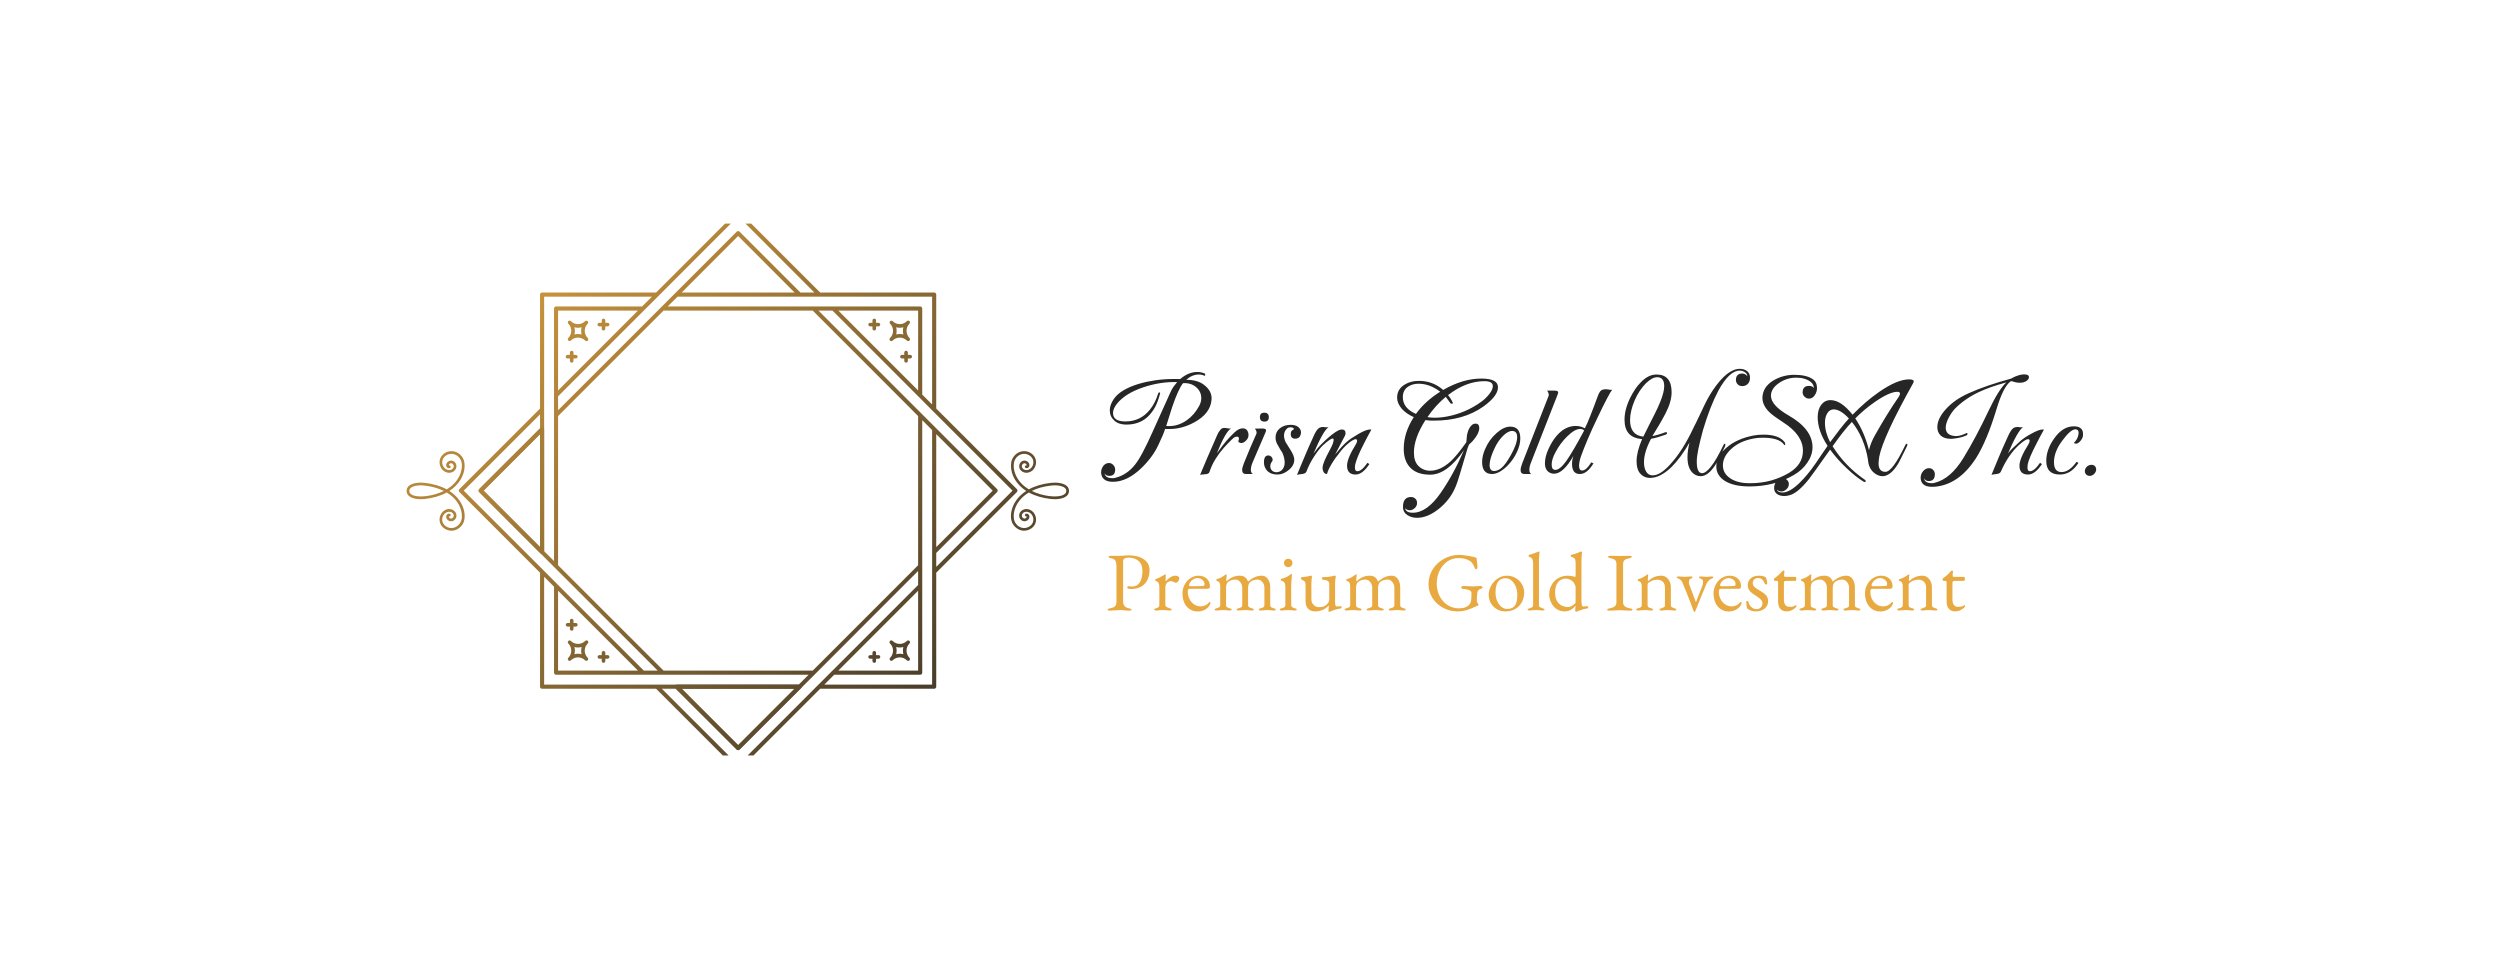 <svg xmlns="http://www.w3.org/2000/svg" version="1.1" xmlns:xlink="http://www.w3.org/1999/xlink" viewBox="0 0 25.778 10.093"><g transform="matrix(0.772,0,0,0.772,11.4,3.803)"><g transform="matrix(1,0,0,1,0,0)" clip-path="url(#SvgjsClipPath106118)"><g clip-path="url(#aab23c40e-0a5c-4715-9b48-1ccda9ca44b2a4be0327-842a-422a-8eeb-67342c5148b4)"><path d=" M -5.662 4.273 L -4.908 5.027 L -4.154 4.273 Z M -4.908 5.093 C -4.915 5.093 -4.922 5.091 -4.927 5.085 L -5.748 4.265 C -5.756 4.257 -5.758 4.245 -5.754 4.235 C -5.75 4.225 -5.74 4.218 -5.729 4.218 L -4.087 4.218 C -4.076 4.218 -4.066 4.225 -4.062 4.235 C -4.058 4.245 -4.06 4.257 -4.068 4.265 L -4.889 5.085 C -4.894 5.091 -4.901 5.093 -4.908 5.093" fill="url(#gradient-60d18b3d-2b09-47dd-b1a9-3cd15801338b_0)" transform="matrix(1,0,0,1,0,0)" fill-rule="nonzero"></path></g><g clip-path="url(#aab23c40e-0a5c-4715-9b48-1ccda9ca44b2a4be0327-842a-422a-8eeb-67342c5148b4)"><path d=" M -1.185 1.607 L -2.262 0.531 L -2.262 -0.992 C -2.262 -1.007 -2.274 -1.019 -2.289 -1.019 L -3.812 -1.019 L -4.889 -2.096 C -4.894 -2.101 -4.901 -2.104 -4.908 -2.104 C -4.915 -2.104 -4.922 -2.101 -4.927 -2.096 L -6.004 -1.019 L -7.527 -1.019 C -7.534 -1.019 -7.541 -1.016 -7.546 -1.011 C -7.551 -1.006 -7.554 -0.999 -7.554 -0.992 L -7.554 0.531 L -8.631 1.607 C -8.641 1.618 -8.641 1.635 -8.631 1.646 L -7.554 2.723 L -7.554 4.245 C -7.554 4.261 -7.542 4.273 -7.527 4.273 L -6.004 4.273 L -4.927 5.35 C -4.922 5.355 -4.915 5.358 -4.908 5.358 C -4.901 5.358 -4.894 5.355 -4.889 5.35 L -3.812 4.273 L -2.289 4.273 C -2.274 4.273 -2.262 4.261 -2.262 4.245 L -2.262 2.723 L -1.185 1.646 C -1.175 1.635 -1.175 1.618 -1.185 1.607 M -2.317 -0.964 L -2.317 0.476 L -2.449 0.344 L -2.449 -0.805 C -2.449 -0.82 -2.461 -0.833 -2.476 -0.833 L -5.849 -0.833 L -5.717 -0.964 L -4.087 -0.964 C -4.087 -0.964 -4.087 -0.964 -4.087 -0.964 L -3.823 -0.964 Z M -2.504 -0.778 L -2.504 0.289 L -3.57 -0.778 Z M -3.208 -0.074 L -2.504 0.631 L -2.504 2.623 L -3.912 4.031 L -5.904 4.031 L -6.374 3.562 L -7.313 2.623 L -7.313 0.631 L -5.904 -0.778 L -3.912 -0.778 Z M -4.908 -1.774 L -4.154 -1.019 L -5.662 -1.019 Z M -5.973 -0.972 L -4.908 -2.038 L -3.89 -1.019 L -4.076 -1.019 L -4.889 -1.832 C -4.894 -1.837 -4.901 -1.84 -4.908 -1.84 C -4.915 -1.84 -4.922 -1.837 -4.927 -1.832 L -5.748 -1.011 L -5.748 -1.011 L -5.931 -0.828 C -5.933 -0.827 -5.934 -0.826 -5.935 -0.825 C -5.936 -0.825 -5.936 -0.824 -5.936 -0.823 L -7.313 0.553 L -7.313 0.367 L -6.16 -0.786 Z M -7.313 0.289 L -7.313 -0.778 L -6.246 -0.778 Z M -7.499 0.806 L -7.499 -0.964 L -6.059 -0.964 L -6.191 -0.833 L -7.34 -0.833 C -7.347 -0.833 -7.354 -0.83 -7.359 -0.825 C -7.365 -0.819 -7.367 -0.812 -7.367 -0.805 L -7.367 2.568 L -7.499 2.436 Z M -8.573 1.627 L -7.554 0.608 L -7.554 0.795 L -8.367 1.607 C -8.377 1.618 -8.377 1.635 -8.367 1.646 L -7.546 2.467 L -7.359 2.654 L -5.982 4.031 L -6.168 4.031 L -7.321 2.879 L -7.507 2.692 Z M -7.554 0.872 L -7.554 2.381 L -8.309 1.627 Z M -6.246 4.031 L -7.313 4.031 L -7.313 2.964 Z M -7.499 4.218 L -7.499 2.778 L -7.367 2.91 L -7.367 4.059 C -7.367 4.074 -7.355 4.086 -7.34 4.086 L -3.967 4.086 L -4.099 4.218 L -5.993 4.218 Z M -4.154 4.273 L -4.908 5.027 L -5.662 4.273 Z M -3.843 4.226 L -4.908 5.291 L -5.927 4.273 L -5.74 4.273 L -4.927 5.085 C -4.922 5.091 -4.915 5.093 -4.908 5.093 C -4.901 5.093 -4.894 5.091 -4.889 5.085 L -4.068 4.265 L -3.881 4.078 L -2.504 2.7 L -2.504 2.887 L -3.656 4.039 Z M -2.504 2.964 L -2.504 4.031 L -3.57 4.031 Z M -2.317 2.447 L -2.317 4.218 L -3.757 4.218 L -3.625 4.086 L -2.476 4.086 C -2.461 4.086 -2.449 4.074 -2.449 4.059 L -2.449 0.686 L -2.317 0.818 Z M -2.262 2.645 L -2.262 2.459 L -1.449 1.646 C -1.439 1.635 -1.439 1.618 -1.449 1.607 L -2.27 0.787 L -2.457 0.6 L -3.835 -0.778 L -3.648 -0.778 L -2.495 0.375 L -2.309 0.562 L -1.243 1.627 Z M -2.262 2.381 L -2.262 0.872 L -1.508 1.627 Z" fill="url(#gradient-60d18b3d-2b09-47dd-b1a9-3cd15801338b_1)" transform="matrix(1,0,0,1,0,0)" fill-rule="nonzero"></path></g><g clip-path="url(#bab23c40e-0a5c-4715-9b48-1ccda9ca44b2a4be0327-842a-422a-8eeb-67342c5148b4)"><path d=" M -8.737 2.162 C -8.802 2.162 -8.865 2.122 -8.887 2.064 C -8.913 1.997 -8.882 1.916 -8.82 1.885 C -8.784 1.868 -8.745 1.868 -8.714 1.887 C -8.687 1.903 -8.671 1.93 -8.67 1.959 C -8.669 1.991 -8.69 2.022 -8.719 2.032 C -8.745 2.042 -8.774 2.034 -8.793 2.013 C -8.808 1.996 -8.812 1.974 -8.803 1.956 C -8.795 1.939 -8.776 1.93 -8.759 1.936 C -8.75 1.939 -8.745 1.949 -8.748 1.959 C -8.749 1.964 -8.753 1.967 -8.757 1.969 C -8.761 1.972 -8.766 1.972 -8.771 1.97 C -8.773 1.976 -8.771 1.983 -8.765 1.989 C -8.758 1.997 -8.746 2.004 -8.732 1.998 C -8.717 1.993 -8.706 1.976 -8.706 1.96 C -8.707 1.943 -8.717 1.928 -8.732 1.918 C -8.753 1.906 -8.779 1.906 -8.804 1.918 C -8.85 1.94 -8.873 2.001 -8.854 2.051 C -8.835 2.099 -8.78 2.131 -8.726 2.126 C -8.675 2.121 -8.631 2.087 -8.61 2.038 C -8.577 1.962 -8.6 1.771 -8.8 1.652 C -8.882 1.697 -8.982 1.726 -9.096 1.739 C -9.163 1.746 -9.258 1.74 -9.306 1.697 C -9.326 1.679 -9.336 1.657 -9.336 1.631 C -9.336 1.605 -9.326 1.582 -9.306 1.564 C -9.258 1.522 -9.163 1.515 -9.096 1.523 C -8.982 1.535 -8.882 1.565 -8.8 1.61 C -8.6 1.49 -8.577 1.3 -8.61 1.224 C -8.631 1.175 -8.675 1.141 -8.726 1.136 C -8.78 1.131 -8.835 1.163 -8.854 1.211 C -8.873 1.26 -8.85 1.321 -8.804 1.344 C -8.779 1.356 -8.753 1.356 -8.732 1.343 C -8.717 1.334 -8.707 1.318 -8.706 1.302 C -8.706 1.285 -8.717 1.269 -8.732 1.263 C -8.746 1.258 -8.758 1.265 -8.765 1.272 C -8.771 1.278 -8.773 1.286 -8.771 1.29 C -8.761 1.288 -8.751 1.293 -8.748 1.303 C -8.745 1.312 -8.749 1.321 -8.759 1.325 C -8.773 1.331 -8.794 1.325 -8.803 1.306 C -8.812 1.288 -8.808 1.266 -8.792 1.248 C -8.774 1.228 -8.745 1.22 -8.719 1.229 C -8.692 1.239 -8.673 1.264 -8.671 1.293 C -8.667 1.325 -8.684 1.356 -8.714 1.374 C -8.745 1.393 -8.784 1.394 -8.82 1.376 C -8.882 1.346 -8.913 1.264 -8.887 1.198 C -8.863 1.135 -8.792 1.093 -8.722 1.1 C -8.659 1.106 -8.603 1.148 -8.576 1.21 C -8.566 1.233 -8.561 1.263 -8.561 1.295 C -8.561 1.423 -8.637 1.548 -8.765 1.631 C -8.568 1.758 -8.535 1.956 -8.576 2.052 C -8.603 2.113 -8.659 2.155 -8.722 2.162 C -8.727 2.162 -8.732 2.162 -8.737 2.162 M -9.144 1.556 C -9.197 1.556 -9.253 1.566 -9.281 1.591 C -9.294 1.602 -9.3 1.615 -9.3 1.631 C -9.3 1.652 -9.289 1.668 -9.268 1.68 C -9.188 1.728 -8.985 1.703 -8.838 1.631 C -8.912 1.594 -9 1.57 -9.1 1.559 C -9.115 1.557 -9.129 1.556 -9.144 1.556" fill="url(#gradient-60d18b3d-2b09-47dd-b1a9-3cd15801338b_2)" transform="matrix(1,0,0,1,0,0)" fill-rule="nonzero"></path></g><g clip-path="url(#bab23c40e-0a5c-4715-9b48-1ccda9ca44b2a4be0327-842a-422a-8eeb-67342c5148b4)"><path d=" M -8.308 1.627 L -7.554 2.381 L -7.554 0.872 Z M -7.527 2.475 C -7.534 2.475 -7.541 2.472 -7.546 2.467 L -8.367 1.646 C -8.377 1.635 -8.377 1.618 -8.367 1.607 L -7.546 0.787 C -7.538 0.779 -7.526 0.777 -7.516 0.781 C -7.506 0.785 -7.499 0.795 -7.499 0.806 L -7.499 2.447 C -7.499 2.463 -7.511 2.475 -7.527 2.475" fill="url(#gradient-60d18b3d-2b09-47dd-b1a9-3cd15801338b_3)" transform="matrix(1,0,0,1,0,0)" fill-rule="nonzero"></path></g><g clip-path="url(#bab23c40e-0a5c-4715-9b48-1ccda9ca44b2a4be0327-842a-422a-8eeb-67342c5148b4)"><path d=" M -7.047 -0.465 C -7.03 -0.465 -7.014 -0.463 -6.998 -0.459 C -7.007 -0.49 -7.007 -0.523 -6.999 -0.555 C -7.03 -0.546 -7.063 -0.546 -7.095 -0.555 C -7.086 -0.523 -7.086 -0.49 -7.095 -0.459 C -7.08 -0.463 -7.063 -0.465 -7.047 -0.465 M -6.933 -0.37 C -6.94 -0.37 -6.946 -0.372 -6.95 -0.377 C -6.976 -0.403 -7.011 -0.417 -7.047 -0.417 C -7.083 -0.417 -7.117 -0.403 -7.143 -0.377 C -7.152 -0.368 -7.167 -0.369 -7.176 -0.378 C -7.185 -0.387 -7.186 -0.402 -7.177 -0.411 C -7.151 -0.437 -7.137 -0.471 -7.137 -0.507 C -7.136 -0.543 -7.151 -0.577 -7.176 -0.603 C -7.181 -0.607 -7.183 -0.613 -7.183 -0.62 C -7.183 -0.626 -7.181 -0.632 -7.176 -0.637 C -7.167 -0.646 -7.152 -0.646 -7.142 -0.637 C -7.117 -0.611 -7.083 -0.597 -7.047 -0.597 C -7.011 -0.597 -6.977 -0.611 -6.951 -0.637 C -6.942 -0.645 -6.927 -0.645 -6.918 -0.636 C -6.909 -0.627 -6.909 -0.612 -6.917 -0.603 C -6.943 -0.577 -6.957 -0.543 -6.957 -0.507 C -6.957 -0.471 -6.942 -0.437 -6.917 -0.412 C -6.91 -0.405 -6.907 -0.395 -6.911 -0.385 C -6.914 -0.376 -6.923 -0.37 -6.933 -0.37 Z" fill="url(#gradient-60d18b3d-2b09-47dd-b1a9-3cd15801338b_4)" transform="matrix(1,0,0,1,0,0)" fill-rule="nonzero"></path></g><g clip-path="url(#bab23c40e-0a5c-4715-9b48-1ccda9ca44b2a4be0327-842a-422a-8eeb-67342c5148b4)"><path d=" M -7.047 3.722 C -7.03 3.722 -7.014 3.72 -6.998 3.716 C -7.007 3.747 -7.007 3.78 -6.999 3.812 C -7.03 3.803 -7.063 3.803 -7.095 3.812 C -7.086 3.78 -7.086 3.747 -7.095 3.716 C -7.08 3.72 -7.063 3.722 -7.047 3.722 M -6.933 3.627 C -6.94 3.627 -6.946 3.629 -6.95 3.634 C -6.976 3.66 -7.011 3.674 -7.047 3.674 C -7.083 3.674 -7.117 3.66 -7.143 3.634 C -7.152 3.625 -7.167 3.626 -7.176 3.635 C -7.185 3.644 -7.186 3.658 -7.177 3.668 C -7.151 3.694 -7.137 3.728 -7.137 3.764 C -7.136 3.8 -7.151 3.834 -7.176 3.86 C -7.181 3.864 -7.183 3.87 -7.183 3.877 C -7.183 3.883 -7.181 3.889 -7.176 3.894 C -7.167 3.903 -7.152 3.903 -7.142 3.894 C -7.117 3.868 -7.083 3.854 -7.047 3.854 C -7.011 3.854 -6.977 3.868 -6.951 3.894 C -6.942 3.902 -6.927 3.902 -6.918 3.893 C -6.909 3.884 -6.909 3.869 -6.917 3.86 C -6.943 3.834 -6.957 3.8 -6.957 3.764 C -6.957 3.728 -6.943 3.695 -6.917 3.669 C -6.91 3.662 -6.907 3.652 -6.911 3.642 C -6.914 3.633 -6.923 3.627 -6.933 3.627 Z" fill="url(#gradient-60d18b3d-2b09-47dd-b1a9-3cd15801338b_5)" transform="matrix(1,0,0,1,0,0)" fill-rule="nonzero"></path></g><g clip-path="url(#bab23c40e-0a5c-4715-9b48-1ccda9ca44b2a4be0327-842a-422a-8eeb-67342c5148b4)"><path d=" M -2.749 -0.465 C -2.766 -0.465 -2.782 -0.463 -2.797 -0.459 C -2.789 -0.49 -2.789 -0.523 -2.797 -0.555 C -2.766 -0.546 -2.732 -0.546 -2.701 -0.555 C -2.709 -0.523 -2.709 -0.49 -2.701 -0.459 C -2.716 -0.463 -2.732 -0.465 -2.749 -0.465 M -2.862 -0.37 C -2.856 -0.37 -2.85 -0.372 -2.845 -0.377 C -2.82 -0.403 -2.785 -0.417 -2.749 -0.417 C -2.713 -0.417 -2.679 -0.403 -2.653 -0.377 C -2.643 -0.368 -2.629 -0.369 -2.619 -0.378 C -2.61 -0.387 -2.61 -0.402 -2.619 -0.411 C -2.644 -0.436 -2.659 -0.471 -2.659 -0.507 C -2.659 -0.543 -2.645 -0.577 -2.62 -0.603 C -2.615 -0.607 -2.613 -0.613 -2.613 -0.62 C -2.613 -0.626 -2.615 -0.632 -2.62 -0.637 C -2.629 -0.646 -2.644 -0.646 -2.654 -0.637 C -2.679 -0.611 -2.713 -0.597 -2.749 -0.597 C -2.785 -0.597 -2.819 -0.611 -2.845 -0.637 C -2.854 -0.645 -2.869 -0.645 -2.878 -0.636 C -2.887 -0.627 -2.887 -0.612 -2.878 -0.603 C -2.853 -0.577 -2.839 -0.543 -2.839 -0.507 C -2.839 -0.471 -2.853 -0.437 -2.879 -0.412 C -2.886 -0.405 -2.888 -0.395 -2.885 -0.385 C -2.881 -0.376 -2.872 -0.37 -2.862 -0.37 Z" fill="url(#gradient-60d18b3d-2b09-47dd-b1a9-3cd15801338b_6)" transform="matrix(1,0,0,1,0,0)" fill-rule="nonzero"></path></g><g clip-path="url(#bab23c40e-0a5c-4715-9b48-1ccda9ca44b2a4be0327-842a-422a-8eeb-67342c5148b4)"><path d=" M -2.749 3.722 C -2.766 3.722 -2.782 3.72 -2.797 3.716 C -2.789 3.747 -2.789 3.78 -2.797 3.812 C -2.766 3.803 -2.732 3.803 -2.701 3.812 C -2.709 3.78 -2.709 3.747 -2.701 3.716 C -2.716 3.72 -2.733 3.722 -2.749 3.722 M -2.862 3.627 C -2.856 3.627 -2.85 3.629 -2.845 3.634 C -2.82 3.66 -2.785 3.674 -2.749 3.674 C -2.713 3.674 -2.679 3.66 -2.653 3.634 C -2.643 3.625 -2.629 3.626 -2.619 3.635 C -2.61 3.644 -2.61 3.658 -2.619 3.668 C -2.644 3.693 -2.659 3.728 -2.659 3.764 C -2.659 3.8 -2.645 3.834 -2.62 3.86 C -2.615 3.864 -2.613 3.87 -2.613 3.877 C -2.613 3.883 -2.615 3.889 -2.62 3.894 C -2.629 3.903 -2.644 3.903 -2.654 3.894 C -2.679 3.868 -2.713 3.854 -2.749 3.854 C -2.785 3.854 -2.819 3.868 -2.845 3.894 C -2.854 3.902 -2.869 3.902 -2.878 3.893 C -2.887 3.884 -2.887 3.869 -2.878 3.86 C -2.853 3.834 -2.839 3.8 -2.839 3.764 C -2.839 3.728 -2.853 3.694 -2.879 3.669 C -2.886 3.662 -2.888 3.652 -2.885 3.642 C -2.881 3.633 -2.872 3.627 -2.862 3.627 Z" fill="url(#gradient-60d18b3d-2b09-47dd-b1a9-3cd15801338b_7)" transform="matrix(1,0,0,1,0,0)" fill-rule="nonzero"></path></g><g clip-path="url(#bab23c40e-0a5c-4715-9b48-1ccda9ca44b2a4be0327-842a-422a-8eeb-67342c5148b4)"><path d=" M -6.651 -0.615 L -6.682 -0.615 L -6.682 -0.646 C -6.682 -0.659 -6.693 -0.67 -6.706 -0.67 C -6.719 -0.67 -6.73 -0.659 -6.73 -0.646 L -6.73 -0.615 L -6.761 -0.615 C -6.77 -0.615 -6.778 -0.611 -6.783 -0.603 C -6.787 -0.596 -6.787 -0.586 -6.783 -0.578 C -6.778 -0.571 -6.77 -0.566 -6.761 -0.567 L -6.73 -0.567 L -6.73 -0.536 C -6.73 -0.522 -6.719 -0.512 -6.706 -0.512 C -6.693 -0.512 -6.682 -0.522 -6.682 -0.536 L -6.682 -0.567 L -6.651 -0.567 C -6.638 -0.567 -6.627 -0.578 -6.627 -0.591 C -6.627 -0.604 -6.638 -0.615 -6.651 -0.615" fill="url(#gradient-60d18b3d-2b09-47dd-b1a9-3cd15801338b_8)" transform="matrix(1,0,0,1,0,0)" fill-rule="nonzero"></path></g><g clip-path="url(#bab23c40e-0a5c-4715-9b48-1ccda9ca44b2a4be0327-842a-422a-8eeb-67342c5148b4)"><path d=" M -7.076 -0.186 L -7.107 -0.186 L -7.107 -0.217 C -7.107 -0.23 -7.118 -0.241 -7.131 -0.241 C -7.144 -0.241 -7.155 -0.23 -7.155 -0.217 L -7.155 -0.186 L -7.186 -0.186 C -7.195 -0.186 -7.203 -0.182 -7.208 -0.174 C -7.212 -0.166 -7.212 -0.157 -7.208 -0.149 C -7.203 -0.142 -7.195 -0.137 -7.186 -0.138 L -7.155 -0.138 L -7.155 -0.106 C -7.155 -0.093 -7.144 -0.082 -7.131 -0.082 C -7.118 -0.082 -7.107 -0.093 -7.107 -0.106 L -7.107 -0.138 L -7.076 -0.138 C -7.063 -0.138 -7.052 -0.148 -7.052 -0.162 C -7.052 -0.175 -7.063 -0.186 -7.076 -0.186" fill="url(#gradient-60d18b3d-2b09-47dd-b1a9-3cd15801338b_9)" transform="matrix(1,0,0,1,0,0)" fill-rule="nonzero"></path></g><g clip-path="url(#bab23c40e-0a5c-4715-9b48-1ccda9ca44b2a4be0327-842a-422a-8eeb-67342c5148b4)"><path d=" M -6.651 3.824 L -6.682 3.824 L -6.682 3.793 C -6.682 3.779 -6.693 3.769 -6.706 3.769 C -6.719 3.769 -6.73 3.779 -6.73 3.793 L -6.73 3.824 L -6.761 3.824 C -6.775 3.824 -6.785 3.835 -6.785 3.848 C -6.785 3.861 -6.775 3.872 -6.761 3.872 L -6.73 3.872 L -6.73 3.903 C -6.73 3.916 -6.719 3.927 -6.706 3.927 C -6.693 3.927 -6.682 3.916 -6.682 3.903 L -6.682 3.872 L -6.651 3.872 C -6.638 3.872 -6.627 3.861 -6.627 3.848 C -6.627 3.835 -6.638 3.824 -6.651 3.824" fill="url(#gradient-60d18b3d-2b09-47dd-b1a9-3cd15801338b_10)" transform="matrix(1,0,0,1,0,0)" fill-rule="nonzero"></path></g><g clip-path="url(#bab23c40e-0a5c-4715-9b48-1ccda9ca44b2a4be0327-842a-422a-8eeb-67342c5148b4)"><path d=" M -7.076 3.395 L -7.107 3.395 L -7.107 3.363 C -7.107 3.35 -7.118 3.339 -7.131 3.339 C -7.144 3.339 -7.155 3.35 -7.155 3.363 L -7.155 3.395 L -7.186 3.395 C -7.199 3.395 -7.21 3.405 -7.21 3.419 C -7.21 3.432 -7.199 3.443 -7.186 3.443 L -7.155 3.443 L -7.155 3.474 C -7.155 3.487 -7.144 3.498 -7.131 3.498 C -7.118 3.498 -7.107 3.487 -7.107 3.474 L -7.107 3.443 L -7.076 3.443 C -7.063 3.443 -7.052 3.432 -7.052 3.419 C -7.052 3.405 -7.063 3.395 -7.076 3.395" fill="url(#gradient-60d18b3d-2b09-47dd-b1a9-3cd15801338b_11)" transform="matrix(1,0,0,1,0,0)" fill-rule="nonzero"></path></g><g clip-path="url(#bab23c40e-0a5c-4715-9b48-1ccda9ca44b2a4be0327-842a-422a-8eeb-67342c5148b4)"><path d=" M -3.035 -0.615 L -3.066 -0.615 L -3.066 -0.646 C -3.066 -0.659 -3.076 -0.67 -3.09 -0.67 C -3.103 -0.67 -3.114 -0.659 -3.114 -0.646 L -3.114 -0.615 L -3.145 -0.615 C -3.158 -0.615 -3.169 -0.604 -3.169 -0.591 C -3.169 -0.578 -3.158 -0.567 -3.145 -0.567 L -3.114 -0.567 L -3.114 -0.536 C -3.114 -0.522 -3.103 -0.512 -3.09 -0.512 C -3.076 -0.512 -3.066 -0.522 -3.066 -0.536 L -3.066 -0.567 L -3.035 -0.567 C -3.021 -0.567 -3.01 -0.578 -3.01 -0.591 C -3.01 -0.604 -3.021 -0.615 -3.035 -0.615" fill="url(#gradient-60d18b3d-2b09-47dd-b1a9-3cd15801338b_12)" transform="matrix(1,0,0,1,0,0)" fill-rule="nonzero"></path></g><g clip-path="url(#bab23c40e-0a5c-4715-9b48-1ccda9ca44b2a4be0327-842a-422a-8eeb-67342c5148b4)"><path d=" M -2.72 -0.138 L -2.689 -0.138 L -2.689 -0.107 C -2.689 -0.093 -2.678 -0.082 -2.665 -0.082 C -2.652 -0.082 -2.641 -0.093 -2.641 -0.107 L -2.641 -0.138 L -2.61 -0.138 C -2.596 -0.138 -2.586 -0.148 -2.586 -0.162 C -2.586 -0.175 -2.596 -0.186 -2.61 -0.186 L -2.641 -0.186 L -2.641 -0.217 C -2.641 -0.23 -2.652 -0.241 -2.665 -0.241 C -2.678 -0.241 -2.689 -0.23 -2.689 -0.217 L -2.689 -0.186 L -2.72 -0.186 C -2.733 -0.186 -2.744 -0.175 -2.744 -0.162 C -2.744 -0.148 -2.733 -0.138 -2.72 -0.138" fill="url(#gradient-60d18b3d-2b09-47dd-b1a9-3cd15801338b_13)" transform="matrix(1,0,0,1,0,0)" fill-rule="nonzero"></path></g><g clip-path="url(#bab23c40e-0a5c-4715-9b48-1ccda9ca44b2a4be0327-842a-422a-8eeb-67342c5148b4)"><path d=" M -3.035 3.824 L -3.066 3.824 L -3.066 3.793 C -3.066 3.779 -3.076 3.769 -3.09 3.769 C -3.103 3.769 -3.114 3.779 -3.114 3.793 L -3.114 3.824 L -3.145 3.824 C -3.158 3.824 -3.169 3.835 -3.169 3.848 C -3.169 3.861 -3.158 3.872 -3.145 3.872 L -3.114 3.872 L -3.114 3.903 C -3.114 3.916 -3.103 3.927 -3.09 3.927 C -3.076 3.927 -3.066 3.916 -3.066 3.903 L -3.066 3.872 L -3.035 3.872 C -3.026 3.872 -3.017 3.868 -3.013 3.86 C -3.008 3.853 -3.008 3.843 -3.013 3.835 C -3.017 3.828 -3.026 3.823 -3.035 3.824" fill="url(#gradient-60d18b3d-2b09-47dd-b1a9-3cd15801338b_14)" transform="matrix(1,0,0,1,0,0)" fill-rule="nonzero"></path></g><g clip-path="url(#bab23c40e-0a5c-4715-9b48-1ccda9ca44b2a4be0327-842a-422a-8eeb-67342c5148b4)"><path d=" M -1.087 2.162 C -1.023 2.162 -0.96 2.122 -0.938 2.064 C -0.912 1.997 -0.943 1.916 -1.005 1.885 C -1.041 1.868 -1.08 1.868 -1.111 1.887 C -1.138 1.903 -1.154 1.93 -1.155 1.959 C -1.156 1.991 -1.135 2.022 -1.106 2.032 C -1.08 2.042 -1.051 2.034 -1.032 2.013 C -1.017 1.996 -1.013 1.974 -1.022 1.956 C -1.03 1.939 -1.049 1.93 -1.066 1.936 C -1.075 1.939 -1.08 1.949 -1.077 1.959 C -1.076 1.964 -1.072 1.967 -1.068 1.969 C -1.064 1.972 -1.059 1.972 -1.054 1.97 C -1.052 1.976 -1.054 1.983 -1.06 1.989 C -1.067 1.997 -1.079 2.004 -1.093 1.998 C -1.108 1.993 -1.119 1.976 -1.119 1.96 C -1.118 1.943 -1.108 1.928 -1.093 1.918 C -1.072 1.906 -1.046 1.906 -1.021 1.918 C -0.975 1.94 -0.952 2.001 -0.971 2.051 C -0.99 2.099 -1.045 2.131 -1.099 2.126 C -1.15 2.121 -1.194 2.087 -1.215 2.038 C -1.248 1.962 -1.225 1.771 -1.025 1.652 C -0.943 1.697 -0.843 1.726 -0.729 1.739 C -0.662 1.746 -0.567 1.74 -0.519 1.697 C -0.499 1.679 -0.489 1.657 -0.489 1.631 C -0.489 1.605 -0.499 1.582 -0.519 1.564 C -0.567 1.522 -0.662 1.515 -0.729 1.523 C -0.843 1.535 -0.943 1.565 -1.025 1.61 C -1.225 1.49 -1.248 1.3 -1.215 1.224 C -1.194 1.175 -1.15 1.141 -1.099 1.136 C -1.045 1.131 -0.99 1.163 -0.971 1.211 C -0.952 1.26 -0.975 1.321 -1.021 1.344 C -1.046 1.356 -1.072 1.356 -1.093 1.343 C -1.108 1.334 -1.118 1.318 -1.119 1.302 C -1.119 1.285 -1.108 1.269 -1.093 1.263 C -1.079 1.258 -1.067 1.265 -1.06 1.272 C -1.054 1.278 -1.052 1.286 -1.054 1.29 C -1.064 1.288 -1.074 1.293 -1.077 1.303 C -1.08 1.312 -1.076 1.321 -1.066 1.325 C -1.052 1.331 -1.031 1.325 -1.022 1.306 C -1.013 1.288 -1.017 1.266 -1.033 1.248 C -1.051 1.228 -1.08 1.22 -1.106 1.229 C -1.133 1.239 -1.152 1.264 -1.154 1.293 C -1.158 1.325 -1.141 1.356 -1.111 1.374 C -1.08 1.393 -1.041 1.394 -1.005 1.376 C -0.943 1.346 -0.912 1.264 -0.938 1.198 C -0.962 1.135 -1.033 1.093 -1.103 1.1 C -1.166 1.106 -1.222 1.148 -1.249 1.21 C -1.259 1.233 -1.264 1.263 -1.264 1.295 C -1.264 1.423 -1.188 1.548 -1.06 1.631 C -1.257 1.758 -1.29 1.956 -1.249 2.052 C -1.222 2.113 -1.166 2.155 -1.103 2.162 C -1.098 2.162 -1.093 2.162 -1.087 2.162 M -0.681 1.556 C -0.628 1.556 -0.572 1.566 -0.544 1.591 C -0.531 1.602 -0.525 1.615 -0.525 1.631 C -0.525 1.652 -0.536 1.668 -0.557 1.68 C -0.637 1.728 -0.84 1.703 -0.987 1.631 C -0.913 1.594 -0.825 1.57 -0.725 1.559 C -0.711 1.557 -0.696 1.556 -0.681 1.556" fill="url(#gradient-60d18b3d-2b09-47dd-b1a9-3cd15801338b_15)" transform="matrix(1,0,0,1,0,0)" fill-rule="nonzero"></path></g></g><g><path d=" M 0.099 1.509 Q -0.049 1.509 -0.06 1.39 Q -0.061 1.34 -0.033 1.3 Q -0.002 1.258 0.045 1.258 Q 0.08 1.258 0.105 1.287 Q 0.128 1.314 0.128 1.345 Q 0.128 1.43 0.049 1.43 Q 0.029 1.43 0.012 1.422 Q -0.005 1.414 -0.014 1.396 Q -0.004 1.461 0.094 1.461 Q 0.116 1.461 0.134 1.455 Q 0.289 1.414 0.396 1.276 Q 0.443 1.217 0.501 1.106 Q 0.559 0.996 0.629 0.839 L 0.868 0.309 Q 0.886 0.269 0.908 0.238 Q 0.931 0.206 0.956 0.177 Q 0.736 0.17 0.506 0.246 Q 0.264 0.327 0.152 0.466 Q 0.099 0.533 0.099 0.589 Q 0.099 0.703 0.264 0.703 Q 0.466 0.703 0.593 0.544 Q 0.624 0.506 0.652 0.453 Q 0.68 0.4 0.703 0.327 Q 0.709 0.315 0.718 0.315 Q 0.732 0.315 0.727 0.334 Q 0.719 0.358 0.713 0.381 Q 0.707 0.405 0.698 0.427 Q 0.683 0.47 0.663 0.507 Q 0.644 0.544 0.62 0.575 Q 0.499 0.745 0.277 0.745 Q 0.174 0.745 0.116 0.691 Q 0.056 0.636 0.056 0.555 Q 0.056 0.483 0.107 0.407 Q 0.192 0.278 0.439 0.202 Q 0.548 0.17 0.664 0.153 Q 0.781 0.136 0.906 0.136 Q 0.929 0.136 0.952 0.136 Q 0.974 0.136 0.996 0.137 Q 1.106 0.042 1.226 0.042 Q 1.273 0.042 1.321 0.061 Q 1.331 0.065 1.331 0.076 Q 1.331 0.098 1.318 0.092 Q 1.285 0.076 1.246 0.076 Q 1.157 0.076 1.077 0.146 Q 1.226 0.148 1.309 0.21 Q 1.426 0.296 1.415 0.414 Q 1.399 0.598 1.186 0.714 Q 1.023 0.804 0.85 0.804 Q 0.837 0.804 0.823 0.804 Q 0.81 0.804 0.795 0.803 Q 0.783 0.842 0.759 0.898 Q 0.736 0.953 0.703 1.021 Q 0.629 1.179 0.481 1.323 Q 0.289 1.509 0.099 1.509 M 0.848 0.765 Q 0.971 0.765 1.081 0.689 Q 1.184 0.618 1.249 0.497 Q 1.278 0.443 1.278 0.392 Q 1.278 0.302 1.206 0.242 Q 1.133 0.184 1.034 0.192 Q 1.003 0.231 0.967 0.31 Q 0.931 0.389 0.891 0.506 Q 0.87 0.569 0.85 0.635 Q 0.83 0.7 0.81 0.763 Q 0.819 0.765 0.829 0.765 Q 0.839 0.765 0.848 0.765 M 1.262 1.417 Q 1.296 1.331 1.353 1.2 Q 1.41 1.07 1.482 0.904 Q 1.497 0.868 1.51 0.846 Q 1.524 0.824 1.535 0.812 Q 1.558 0.785 1.598 0.79 L 1.636 0.795 Q 1.649 0.797 1.659 0.798 Q 1.669 0.799 1.676 0.797 Q 1.64 0.815 1.592 0.899 Q 1.544 0.983 1.486 1.128 Q 1.506 1.103 1.537 1.06 Q 1.567 1.018 1.614 0.962 Q 1.667 0.9 1.723 0.848 Q 1.779 0.795 1.831 0.795 Q 1.873 0.795 1.891 0.823 Q 1.909 0.85 1.909 0.884 Q 1.909 0.926 1.876 0.958 Q 1.844 0.991 1.813 0.991 Q 1.801 0.991 1.787 0.985 Q 1.773 0.98 1.773 0.969 Q 1.773 0.96 1.777 0.952 Q 1.781 0.944 1.781 0.933 Q 1.781 0.906 1.755 0.906 Q 1.746 0.906 1.731 0.91 Q 1.716 0.915 1.69 0.94 Q 1.64 0.987 1.581 1.053 Q 1.522 1.119 1.471 1.2 Q 1.419 1.282 1.387 1.379 Q 1.377 1.406 1.332 1.408 Q 1.271 1.412 1.262 1.417 M 2.122 0.705 Q 2.061 0.705 2.061 0.645 Q 2.061 0.586 2.119 0.586 Q 2.18 0.586 2.18 0.645 Q 2.18 0.705 2.122 0.705 M 1.876 1.405 Q 1.824 1.405 1.824 1.352 Q 1.824 1.32 1.846 1.264 Q 1.893 1.148 1.934 1.05 Q 1.976 0.953 2.012 0.873 Q 2.017 0.864 2.017 0.853 Q 2.017 0.828 1.994 0.799 L 2.093 0.797 Q 2.144 0.797 2.144 0.823 Q 2.144 0.83 2.14 0.838 Q 2.137 0.846 2.131 0.86 L 1.965 1.246 Q 1.94 1.305 1.94 1.347 Q 1.94 1.39 1.967 1.405 L 1.876 1.405 M 2.294 1.412 Q 2.204 1.412 2.155 1.358 Q 2.115 1.312 2.115 1.249 Q 2.115 1.157 2.173 1.157 Q 2.195 1.157 2.213 1.173 Q 2.231 1.191 2.231 1.215 Q 2.231 1.229 2.223 1.238 Q 2.2 1.267 2.2 1.302 Q 2.2 1.336 2.222 1.358 Q 2.245 1.381 2.281 1.381 Q 2.319 1.381 2.35 1.356 Q 2.392 1.318 2.392 1.251 Q 2.392 1.193 2.361 1.121 Q 2.348 1.103 2.331 1.074 Q 2.314 1.045 2.292 1.005 Q 2.28 0.983 2.275 0.961 Q 2.27 0.938 2.27 0.917 Q 2.27 0.841 2.327 0.795 Q 2.384 0.748 2.475 0.748 Q 2.5 0.748 2.524 0.754 Q 2.549 0.759 2.569 0.774 Q 2.61 0.804 2.61 0.85 Q 2.61 0.87 2.603 0.886 Q 2.587 0.933 2.533 0.933 Q 2.473 0.933 2.473 0.871 Q 2.473 0.853 2.478 0.841 Q 2.484 0.823 2.518 0.804 Q 2.506 0.781 2.471 0.781 Q 2.44 0.781 2.426 0.795 Q 2.383 0.833 2.383 0.891 Q 2.383 0.931 2.404 0.978 Q 2.408 0.985 2.475 1.092 Q 2.52 1.164 2.52 1.213 Q 2.52 1.291 2.448 1.35 Q 2.375 1.412 2.294 1.412 M 2.556 1.417 Q 2.592 1.329 2.647 1.199 Q 2.701 1.068 2.779 0.898 Q 2.795 0.862 2.809 0.839 Q 2.824 0.815 2.836 0.803 Q 2.862 0.777 2.901 0.777 Q 2.905 0.777 2.914 0.777 Q 2.923 0.777 2.939 0.781 Q 2.965 0.783 2.977 0.781 Q 2.91 0.821 2.777 1.132 Q 2.797 1.106 2.827 1.067 Q 2.858 1.029 2.907 0.982 Q 2.957 0.933 2.99 0.906 Q 3.023 0.879 3.035 0.87 Q 3.115 0.81 3.153 0.81 Q 3.205 0.81 3.205 0.86 Q 3.205 0.877 3.198 0.891 Q 3.176 0.933 3.143 0.996 Q 3.109 1.059 3.066 1.144 Q 3.153 1.036 3.216 0.98 Q 3.249 0.951 3.289 0.924 Q 3.33 0.897 3.377 0.87 Q 3.48 0.81 3.532 0.81 Q 3.545 0.81 3.55 0.812 Q 3.522 0.862 3.497 0.909 Q 3.473 0.956 3.451 0.998 Q 3.4 1.097 3.371 1.168 Q 3.343 1.238 3.334 1.278 Q 3.332 1.291 3.331 1.302 Q 3.33 1.312 3.33 1.321 Q 3.33 1.368 3.364 1.368 Q 3.42 1.368 3.498 1.255 L 3.523 1.273 Q 3.431 1.412 3.339 1.412 Q 3.225 1.412 3.225 1.294 Q 3.225 1.197 3.341 1.011 Q 3.359 0.982 3.359 0.962 Q 3.359 0.94 3.341 0.94 Q 3.321 0.94 3.288 0.961 Q 3.256 0.982 3.214 1.02 Q 3.18 1.052 3.143 1.097 Q 3.106 1.143 3.064 1.2 Q 2.974 1.332 2.957 1.405 Q 2.927 1.405 2.91 1.376 Q 2.898 1.35 2.898 1.325 Q 2.898 1.289 2.923 1.229 Q 2.948 1.17 2.994 1.085 Q 3.046 0.991 3.046 0.949 Q 3.046 0.931 3.032 0.931 Q 3.003 0.931 2.903 1.021 Q 2.878 1.045 2.85 1.08 Q 2.822 1.115 2.791 1.162 Q 2.721 1.267 2.683 1.372 Q 2.672 1.399 2.627 1.405 Q 2.569 1.41 2.556 1.417 M 4.161 1.99 Q 4.087 1.99 4.035 1.956 Q 3.972 1.918 3.972 1.844 Q 3.972 1.712 4.08 1.712 Q 4.114 1.712 4.14 1.737 Q 4.16 1.759 4.16 1.791 Q 4.16 1.835 4.127 1.862 Q 4.098 1.889 4.062 1.889 Q 4.026 1.889 4.001 1.862 Q 4.01 1.922 4.104 1.922 Q 4.293 1.922 4.478 1.654 Q 4.65 1.405 4.787 1.085 Q 4.561 1.414 4.335 1.414 Q 4.152 1.414 4.062 1.312 Q 3.982 1.222 3.982 1.068 Q 3.982 0.855 4.116 0.645 Q 4.022 0.604 3.959 0.537 Q 3.894 0.463 3.894 0.383 Q 3.894 0.269 3.999 0.208 Q 4.076 0.161 4.185 0.161 Q 4.371 0.161 4.509 0.282 Q 4.772 0.13 5.018 0.13 Q 5.241 0.13 5.241 0.246 Q 5.241 0.363 5.047 0.503 Q 4.78 0.692 4.387 0.692 Q 4.357 0.692 4.328 0.691 Q 4.299 0.689 4.272 0.685 Q 4.118 0.926 4.118 1.119 Q 4.118 1.237 4.179 1.298 Q 4.243 1.361 4.335 1.361 Q 4.472 1.361 4.61 1.235 Q 4.695 1.155 4.81 0.992 L 4.818 0.98 Q 4.823 0.906 4.825 0.902 Q 4.828 0.873 4.836 0.849 Q 4.843 0.824 4.854 0.801 Q 4.89 0.732 4.941 0.732 Q 4.991 0.732 4.991 0.792 Q 4.991 0.857 4.919 0.945 Q 4.91 0.958 4.895 0.973 Q 4.881 0.987 4.861 1.005 Q 4.852 1.009 4.834 1.063 Q 4.8 1.173 4.768 1.285 Q 4.736 1.397 4.7 1.508 Q 4.659 1.632 4.591 1.725 Q 4.523 1.817 4.436 1.882 Q 4.293 1.99 4.161 1.99 M 4.393 0.653 Q 4.478 0.653 4.565 0.636 Q 4.686 0.613 4.8 0.564 Q 4.915 0.515 5.022 0.437 Q 5.049 0.418 5.073 0.394 Q 5.098 0.371 5.121 0.342 Q 5.172 0.278 5.172 0.231 Q 5.172 0.165 5.06 0.165 Q 4.814 0.165 4.574 0.351 Q 4.613 0.398 4.637 0.452 Q 4.642 0.463 4.628 0.466 L 4.622 0.466 Q 4.61 0.466 4.604 0.457 Q 4.584 0.427 4.543 0.374 Q 4.405 0.49 4.299 0.645 Q 4.324 0.649 4.347 0.651 Q 4.369 0.653 4.393 0.653 M 4.145 0.602 Q 4.27 0.43 4.469 0.306 Q 4.33 0.199 4.179 0.199 Q 4.1 0.199 4.042 0.237 Q 3.97 0.284 3.97 0.378 Q 3.97 0.526 4.145 0.602 M 5.161 1.405 Q 5.029 1.405 5.029 1.244 Q 5.029 1.164 5.067 1.076 Q 5.121 0.947 5.221 0.859 Q 5.318 0.772 5.405 0.772 Q 5.539 0.772 5.539 0.929 Q 5.539 1.011 5.499 1.101 Q 5.452 1.209 5.364 1.298 Q 5.253 1.405 5.161 1.405 M 5.19 1.365 Q 5.232 1.365 5.279 1.331 Q 5.338 1.287 5.414 1.15 Q 5.497 1.002 5.497 0.911 Q 5.497 0.83 5.429 0.83 Q 5.374 0.83 5.306 0.898 Q 5.239 0.965 5.192 1.068 Q 5.129 1.204 5.129 1.285 Q 5.129 1.365 5.19 1.365 M 5.595 1.405 Q 5.543 1.405 5.543 1.352 Q 5.543 1.32 5.564 1.264 L 5.915 0.367 Q 5.919 0.362 5.919 0.356 Q 5.919 0.351 5.919 0.347 Q 5.919 0.32 5.897 0.291 L 5.995 0.291 Q 6.045 0.291 6.045 0.315 Q 6.045 0.325 6.034 0.353 L 5.684 1.246 Q 5.66 1.303 5.66 1.349 Q 5.66 1.39 5.685 1.405 L 5.595 1.405 M 6.334 1.405 Q 6.23 1.405 6.23 1.271 Q 6.23 1.213 6.249 1.162 Q 6.114 1.401 5.989 1.401 Q 5.982 1.401 5.975 1.4 Q 5.967 1.399 5.958 1.397 Q 5.868 1.372 5.868 1.26 Q 5.868 1.177 5.913 1.076 Q 5.935 1.027 5.961 0.983 Q 5.987 0.938 6.02 0.9 Q 6.134 0.763 6.28 0.763 Q 6.345 0.763 6.401 0.795 Q 6.432 0.736 6.474 0.628 Q 6.517 0.521 6.573 0.367 Q 6.595 0.307 6.618 0.289 Q 6.645 0.271 6.691 0.273 L 6.728 0.278 Q 6.741 0.28 6.75 0.281 Q 6.759 0.282 6.766 0.28 Q 6.748 0.3 6.7 0.391 Q 6.651 0.483 6.573 0.647 Q 6.493 0.813 6.438 0.944 Q 6.383 1.074 6.351 1.164 Q 6.324 1.24 6.324 1.296 Q 6.324 1.358 6.365 1.358 Q 6.419 1.358 6.481 1.258 L 6.488 1.249 L 6.517 1.264 L 6.51 1.273 Q 6.427 1.405 6.334 1.405 M 6.007 1.35 Q 6.067 1.35 6.152 1.233 Q 6.242 1.105 6.392 0.824 Q 6.371 0.803 6.34 0.803 Q 6.266 0.803 6.166 0.902 Q 6.072 0.994 6.009 1.114 Q 5.958 1.208 5.958 1.278 Q 5.958 1.35 6.007 1.35 M 7.273 1.457 Q 7.188 1.457 7.135 1.392 Q 7.112 1.363 7.102 1.323 Q 7.092 1.284 7.092 1.235 Q 7.092 1.11 7.166 0.938 Q 6.931 0.922 6.931 0.68 Q 6.931 0.541 7.009 0.383 Q 7.038 0.325 7.072 0.274 Q 7.106 0.222 7.146 0.183 Q 7.247 0.076 7.358 0.076 Q 7.56 0.076 7.56 0.313 Q 7.56 0.439 7.479 0.595 Q 7.439 0.672 7.394 0.748 Q 7.349 0.823 7.303 0.898 Q 7.381 0.884 7.473 0.848 Q 7.479 0.846 7.484 0.846 Q 7.499 0.846 7.499 0.859 Q 7.499 0.871 7.481 0.879 Q 7.426 0.898 7.377 0.913 Q 7.329 0.927 7.285 0.935 Q 7.191 1.114 7.191 1.247 Q 7.191 1.321 7.217 1.368 Q 7.247 1.423 7.307 1.423 Q 7.408 1.423 7.538 1.28 Q 7.625 1.186 7.703 1.063 Q 7.781 0.94 7.853 0.786 Q 7.862 0.768 7.869 0.753 Q 7.876 0.738 7.884 0.725 Q 7.942 0.607 7.993 0.496 Q 8.045 0.385 8.11 0.287 Q 8.303 0 8.471 0 Q 8.524 0 8.563 0.027 Q 8.607 0.056 8.607 0.121 Q 8.607 0.166 8.583 0.195 Q 8.553 0.231 8.504 0.231 Q 8.464 0.231 8.442 0.206 Q 8.419 0.183 8.419 0.15 Q 8.419 0.063 8.504 0.063 Q 8.545 0.063 8.571 0.099 Q 8.569 0.063 8.538 0.045 Q 8.506 0.024 8.468 0.024 Q 8.332 0.024 8.187 0.287 Q 8.13 0.394 8.078 0.527 Q 8.026 0.66 7.979 0.819 Q 7.94 0.962 7.918 1.067 Q 7.896 1.173 7.896 1.24 Q 7.896 1.394 7.967 1.394 Q 8.017 1.394 8.088 1.303 Q 8.157 1.217 8.251 1.021 Q 8.258 1.003 8.269 1 L 8.271 1 Q 8.278 1 8.278 1.012 Q 8.278 1.027 8.271 1.041 Q 8.171 1.244 8.148 1.278 Q 8.048 1.434 7.949 1.434 Q 7.885 1.434 7.838 1.387 Q 7.772 1.321 7.772 1.18 Q 7.772 1.096 7.799 0.985 Q 7.679 1.193 7.558 1.312 Q 7.408 1.457 7.273 1.457 M 7.182 0.906 Q 7.218 0.832 7.256 0.757 Q 7.294 0.682 7.332 0.607 Q 7.423 0.428 7.45 0.315 Q 7.461 0.268 7.461 0.23 Q 7.461 0.112 7.367 0.112 Q 7.302 0.112 7.218 0.192 Q 7.175 0.235 7.137 0.291 Q 7.099 0.347 7.068 0.418 Q 7.005 0.566 7.005 0.685 Q 7.005 0.886 7.182 0.906 M 8.6 1.571 Q 8.393 1.571 8.274 1.499 Q 8.157 1.425 8.157 1.305 Q 8.157 1.173 8.287 1.058 Q 8.426 0.935 8.652 0.891 Q 8.683 0.886 8.717 0.882 Q 8.751 0.879 8.786 0.879 Q 8.995 0.879 9.07 0.98 Q 9.077 0.989 9.077 1.003 Q 9.077 1.032 9.061 1.012 Q 8.995 0.92 8.777 0.92 Q 8.708 0.92 8.654 0.931 Q 8.464 0.967 8.352 1.074 Q 8.245 1.175 8.245 1.289 Q 8.245 1.397 8.343 1.462 Q 8.439 1.528 8.603 1.528 Q 8.759 1.528 8.891 1.491 Q 9.023 1.453 9.133 1.387 Q 9.314 1.276 9.314 1.094 Q 9.314 0.884 9.052 0.716 Q 8.985 0.672 8.939 0.639 Q 8.894 0.606 8.869 0.582 Q 8.773 0.49 8.773 0.387 Q 8.773 0.36 8.779 0.336 Q 8.804 0.219 8.936 0.146 Q 9.057 0.08 9.198 0.08 Q 9.359 0.08 9.442 0.136 Q 9.502 0.175 9.502 0.257 Q 9.502 0.309 9.471 0.354 Q 9.442 0.398 9.395 0.398 Q 9.361 0.398 9.334 0.371 Q 9.31 0.347 9.31 0.315 Q 9.31 0.228 9.395 0.228 Q 9.446 0.228 9.456 0.26 Q 9.465 0.212 9.418 0.175 Q 9.344 0.118 9.225 0.118 Q 9.1 0.118 8.997 0.188 Q 8.887 0.262 8.887 0.36 Q 8.887 0.486 9.118 0.62 Q 9.442 0.804 9.442 1.047 Q 9.442 1.153 9.373 1.253 Q 9.305 1.354 9.191 1.419 Q 8.93 1.571 8.6 1.571 M 9.066 1.699 Q 9.014 1.699 8.977 1.678 Q 8.929 1.65 8.929 1.593 Q 8.929 1.542 8.961 1.502 Q 8.997 1.461 9.044 1.461 Q 9.079 1.461 9.104 1.486 Q 9.126 1.511 9.126 1.537 Q 9.126 1.582 9.091 1.611 Q 9.062 1.638 9.026 1.638 Q 8.992 1.638 8.967 1.613 Q 8.977 1.652 9.041 1.652 Q 9.136 1.652 9.268 1.524 Q 9.317 1.477 9.372 1.411 Q 9.428 1.345 9.487 1.258 Q 9.527 1.2 9.565 1.143 Q 9.603 1.086 9.643 1.029 Q 9.511 0.826 9.511 0.647 Q 9.511 0.544 9.558 0.481 Q 9.606 0.418 9.682 0.418 Q 9.823 0.418 9.977 0.613 Q 10.151 0.434 10.331 0.309 Q 10.574 0.141 10.731 0.141 Q 10.794 0.141 10.794 0.168 Q 10.794 0.175 10.789 0.186 Q 10.382 0.915 10.333 1.175 Q 10.33 1.2 10.327 1.222 Q 10.324 1.244 10.324 1.262 Q 10.324 1.376 10.416 1.376 Q 10.51 1.376 10.68 1.021 Q 10.688 1.003 10.7 1 L 10.702 1 Q 10.709 1 10.709 1.012 Q 10.709 1.023 10.7 1.041 Q 10.65 1.143 10.62 1.202 Q 10.59 1.262 10.579 1.278 Q 10.528 1.358 10.478 1.396 Q 10.427 1.434 10.378 1.434 Q 10.317 1.434 10.261 1.387 Q 10.19 1.325 10.183 1.215 Q 10.134 0.918 9.968 0.709 Q 9.91 0.77 9.846 0.851 Q 9.782 0.933 9.71 1.034 Q 9.793 1.166 9.9 1.278 Q 10.008 1.39 10.14 1.481 Q 10.152 1.488 10.152 1.499 Q 10.152 1.513 10.142 1.513 Q 10.136 1.513 10.125 1.508 Q 10.075 1.477 10.02 1.434 Q 9.966 1.392 9.907 1.336 Q 9.84 1.274 9.783 1.21 Q 9.726 1.146 9.677 1.079 Q 9.554 1.253 9.483 1.352 Q 9.411 1.452 9.391 1.477 Q 9.243 1.661 9.136 1.688 Q 9.102 1.699 9.066 1.699 M 10.196 1.086 Q 10.207 1.039 10.227 0.988 Q 10.248 0.936 10.279 0.882 Q 10.434 0.606 10.592 0.376 Q 10.61 0.351 10.61 0.331 Q 10.61 0.307 10.575 0.307 Q 10.471 0.307 10.277 0.441 Q 10.199 0.495 10.134 0.55 Q 10.069 0.606 10.013 0.662 Q 10.136 0.846 10.196 1.086 M 9.677 0.98 Q 9.748 0.884 9.81 0.804 Q 9.872 0.725 9.928 0.663 Q 9.814 0.542 9.726 0.542 Q 9.672 0.542 9.641 0.591 Q 9.608 0.642 9.608 0.721 Q 9.608 0.846 9.677 0.98 M 11.04 1.576 Q 10.89 1.576 10.886 1.457 Q 10.886 1.406 10.919 1.367 Q 10.952 1.327 10.999 1.327 Q 11.035 1.327 11.056 1.354 Q 11.076 1.376 11.076 1.408 Q 11.076 1.499 10.993 1.499 Q 10.95 1.499 10.932 1.462 Q 10.941 1.528 11.038 1.528 Q 11.058 1.528 11.076 1.522 Q 11.288 1.468 11.458 1.19 Q 11.626 0.915 11.798 0.551 Q 11.928 0.277 12.031 0.181 Q 11.919 0.212 11.827 0.244 Q 11.736 0.277 11.667 0.309 Q 11.481 0.396 11.349 0.528 Q 11.304 0.573 11.266 0.644 Q 11.244 0.683 11.233 0.719 Q 11.221 0.756 11.221 0.786 Q 11.221 0.884 11.337 0.897 Q 11.342 0.897 11.347 0.898 Q 11.353 0.898 11.358 0.898 Q 11.391 0.898 11.425 0.888 Q 11.459 0.877 11.497 0.859 Q 11.51 0.853 11.512 0.868 L 11.512 0.871 Q 11.512 0.882 11.499 0.889 Q 11.461 0.906 11.421 0.916 Q 11.38 0.926 11.338 0.931 Q 11.326 0.933 11.315 0.934 Q 11.304 0.935 11.291 0.935 Q 11.203 0.935 11.156 0.893 Q 11.109 0.85 11.109 0.779 Q 11.109 0.671 11.212 0.551 Q 11.27 0.484 11.346 0.429 Q 11.422 0.374 11.521 0.329 Q 11.644 0.273 11.788 0.224 Q 11.931 0.175 12.096 0.13 Q 12.128 0.11 12.159 0.099 Q 12.19 0.087 12.219 0.08 Q 12.246 0.074 12.269 0.074 Q 12.333 0.074 12.333 0.112 Q 12.333 0.139 12.298 0.163 Q 12.264 0.186 12.208 0.186 Q 12.163 0.186 12.108 0.166 L 12.089 0.166 Q 11.989 0.239 11.899 0.541 Q 11.77 0.965 11.626 1.193 Q 11.396 1.549 11.073 1.575 Q 11.065 1.575 11.057 1.575 Q 11.049 1.576 11.04 1.576 M 11.832 1.417 Q 11.868 1.329 11.922 1.199 Q 11.976 1.068 12.054 0.898 Q 12.07 0.862 12.085 0.839 Q 12.099 0.815 12.112 0.803 Q 12.137 0.777 12.177 0.777 Q 12.181 0.777 12.19 0.777 Q 12.199 0.777 12.215 0.781 Q 12.24 0.783 12.253 0.781 Q 12.186 0.821 12.052 1.132 Q 12.074 1.101 12.111 1.064 Q 12.148 1.027 12.199 0.982 Q 12.231 0.951 12.271 0.923 Q 12.311 0.895 12.358 0.87 Q 12.465 0.81 12.515 0.81 Q 12.528 0.81 12.533 0.812 Q 12.504 0.862 12.48 0.909 Q 12.456 0.956 12.434 0.998 Q 12.329 1.2 12.316 1.278 Q 12.315 1.291 12.314 1.302 Q 12.313 1.312 12.313 1.321 Q 12.313 1.368 12.347 1.368 Q 12.403 1.368 12.481 1.255 L 12.506 1.273 Q 12.414 1.412 12.32 1.412 Q 12.206 1.412 12.206 1.294 Q 12.206 1.199 12.324 1.011 Q 12.342 0.982 12.342 0.962 Q 12.342 0.94 12.322 0.94 Q 12.302 0.94 12.27 0.961 Q 12.239 0.982 12.195 1.021 Q 12.127 1.085 12.067 1.172 Q 12.007 1.26 11.958 1.372 Q 11.948 1.399 11.902 1.405 Q 11.845 1.41 11.832 1.417 M 12.745 1.412 Q 12.564 1.412 12.564 1.231 Q 12.564 1.079 12.669 0.931 Q 12.783 0.768 12.931 0.768 Q 13.068 0.768 13.054 0.893 Q 13.052 0.926 13.02 0.964 Q 12.989 1 12.96 1 Q 12.944 1 12.933 0.989 Q 12.978 0.944 12.989 0.897 Q 12.992 0.884 12.994 0.874 Q 12.996 0.864 12.996 0.855 Q 12.996 0.808 12.953 0.808 Q 12.889 0.808 12.776 0.962 Q 12.667 1.108 12.667 1.247 Q 12.667 1.379 12.768 1.379 Q 12.866 1.379 12.958 1.256 L 12.969 1.242 L 12.994 1.256 L 12.982 1.274 Q 12.886 1.412 12.745 1.412 M 13.143 1.43 Q 13.114 1.43 13.094 1.408 Q 13.079 1.39 13.079 1.37 Q 13.079 1.331 13.11 1.303 Q 13.137 1.282 13.168 1.282 Q 13.199 1.282 13.217 1.303 Q 13.231 1.321 13.231 1.341 Q 13.231 1.379 13.199 1.408 Q 13.175 1.43 13.143 1.43" fill="#262626" fill-rule="nonzero"></path></g><g><path d=" M 0.027 3.218 Q 0.027 3.21 0.036 3.205 Q 0.045 3.201 0.064 3.198 Q 0.107 3.19 0.126 3.171 Q 0.145 3.153 0.145 3.113 L 0.145 2.643 Q 0.145 2.589 0.131 2.563 Q 0.117 2.538 0.077 2.531 Q 0.04 2.524 0.04 2.509 Q 0.04 2.497 0.072 2.497 Q 0.12 2.497 0.135 2.498 L 0.182 2.498 Q 0.198 2.498 0.221 2.497 Q 0.243 2.495 0.254 2.494 Q 0.283 2.491 0.305 2.491 Q 0.434 2.491 0.511 2.544 Q 0.587 2.597 0.587 2.689 Q 0.587 2.76 0.56 2.817 Q 0.533 2.874 0.477 2.908 Q 0.42 2.941 0.338 2.941 Q 0.315 2.941 0.302 2.935 Q 0.288 2.928 0.288 2.92 Q 0.288 2.916 0.294 2.91 Q 0.3 2.904 0.305 2.904 Q 0.309 2.904 0.323 2.906 Q 0.337 2.907 0.357 2.907 Q 0.422 2.907 0.457 2.852 Q 0.492 2.797 0.492 2.697 Q 0.492 2.611 0.441 2.567 Q 0.39 2.522 0.305 2.522 Q 0.234 2.522 0.234 2.569 L 0.234 3.101 Q 0.234 3.143 0.251 3.166 Q 0.269 3.19 0.309 3.198 Q 0.328 3.201 0.337 3.205 Q 0.346 3.21 0.346 3.218 Q 0.346 3.23 0.313 3.23 Q 0.278 3.23 0.249 3.225 Q 0.229 3.222 0.204 3.222 Q 0.184 3.222 0.163 3.224 Q 0.143 3.225 0.134 3.225 Q 0.089 3.23 0.059 3.23 Q 0.027 3.23 0.027 3.218 M 0.65 3.215 Q 0.65 3.208 0.656 3.205 Q 0.662 3.202 0.676 3.198 Q 0.718 3.188 0.718 3.155 L 0.718 2.916 Q 0.718 2.882 0.708 2.862 Q 0.698 2.841 0.673 2.835 Q 0.668 2.834 0.665 2.83 Q 0.662 2.825 0.662 2.821 Q 0.662 2.816 0.665 2.813 Q 0.668 2.809 0.672 2.808 Q 0.716 2.793 0.782 2.753 Q 0.794 2.745 0.799 2.745 Q 0.804 2.745 0.804 2.753 Q 0.804 2.783 0.801 2.836 Q 0.801 2.839 0.803 2.839 Q 0.831 2.805 0.866 2.784 Q 0.9 2.763 0.931 2.763 Q 0.955 2.763 0.97 2.773 Q 0.985 2.783 0.985 2.799 Q 0.985 2.816 0.971 2.836 Q 0.957 2.857 0.941 2.857 Q 0.93 2.857 0.91 2.847 Q 0.907 2.845 0.895 2.841 Q 0.883 2.836 0.874 2.836 Q 0.842 2.836 0.82 2.858 Q 0.798 2.879 0.798 2.93 L 0.798 3.155 Q 0.798 3.17 0.812 3.179 Q 0.827 3.189 0.857 3.198 Q 0.87 3.202 0.876 3.205 Q 0.882 3.209 0.882 3.215 Q 0.882 3.228 0.86 3.228 Q 0.83 3.228 0.808 3.224 Q 0.781 3.222 0.763 3.222 Q 0.745 3.222 0.721 3.224 Q 0.703 3.228 0.673 3.228 Q 0.65 3.228 0.65 3.215 M 1.124 3.211 Q 1.078 3.181 1.052 3.126 Q 1.027 3.071 1.027 2.998 Q 1.027 2.936 1.056 2.881 Q 1.086 2.826 1.135 2.795 Q 1.184 2.763 1.242 2.763 Q 1.309 2.763 1.351 2.802 Q 1.394 2.842 1.394 2.903 Q 1.394 2.938 1.361 2.938 L 1.126 2.938 Q 1.11 2.938 1.104 2.946 Q 1.098 2.955 1.098 2.979 Q 1.098 3.032 1.121 3.076 Q 1.144 3.121 1.183 3.147 Q 1.223 3.173 1.27 3.173 Q 1.335 3.173 1.379 3.123 Q 1.385 3.114 1.391 3.114 Q 1.4 3.114 1.4 3.125 Q 1.4 3.146 1.38 3.172 Q 1.355 3.204 1.315 3.223 Q 1.275 3.241 1.231 3.241 Q 1.17 3.241 1.124 3.211 M 1.229 2.903 Q 1.282 2.903 1.312 2.898 Q 1.321 2.897 1.321 2.873 Q 1.321 2.841 1.292 2.818 Q 1.264 2.795 1.225 2.795 Q 1.2 2.795 1.174 2.81 Q 1.148 2.825 1.131 2.848 Q 1.115 2.87 1.115 2.892 Q 1.115 2.903 1.128 2.903 L 1.229 2.903 M 1.457 3.215 Q 1.457 3.209 1.464 3.205 Q 1.47 3.202 1.483 3.198 Q 1.508 3.19 1.519 3.183 Q 1.531 3.175 1.531 3.155 L 1.531 2.916 Q 1.531 2.88 1.523 2.86 Q 1.514 2.84 1.489 2.835 Q 1.479 2.833 1.479 2.821 Q 1.479 2.81 1.487 2.808 Q 1.518 2.8 1.535 2.791 Q 1.553 2.783 1.577 2.766 L 1.601 2.75 Q 1.602 2.75 1.605 2.747 Q 1.608 2.745 1.611 2.745 Q 1.613 2.745 1.616 2.747 Q 1.618 2.75 1.618 2.753 L 1.616 2.776 Q 1.615 2.785 1.613 2.798 Q 1.612 2.811 1.612 2.824 Q 1.612 2.835 1.615 2.838 L 1.617 2.838 Q 1.694 2.763 1.791 2.763 Q 1.832 2.763 1.859 2.781 Q 1.885 2.799 1.902 2.84 L 1.905 2.84 Q 1.992 2.763 2.087 2.763 Q 2.138 2.763 2.169 2.809 Q 2.199 2.855 2.199 2.918 L 2.199 3.155 Q 2.199 3.175 2.21 3.183 Q 2.222 3.19 2.247 3.198 Q 2.26 3.202 2.266 3.205 Q 2.272 3.209 2.272 3.215 Q 2.272 3.222 2.267 3.225 Q 2.262 3.228 2.25 3.228 Q 2.22 3.228 2.203 3.224 Q 2.181 3.222 2.162 3.222 Q 2.142 3.222 2.12 3.224 Q 2.099 3.228 2.069 3.228 Q 2.047 3.228 2.047 3.215 Q 2.047 3.208 2.053 3.204 Q 2.059 3.201 2.073 3.198 Q 2.096 3.192 2.108 3.184 Q 2.121 3.175 2.121 3.155 L 2.121 2.921 Q 2.121 2.88 2.094 2.848 Q 2.067 2.815 2.031 2.815 Q 1.972 2.815 1.934 2.845 Q 1.903 2.87 1.903 2.926 L 1.903 3.155 Q 1.903 3.175 1.917 3.184 Q 1.93 3.192 1.953 3.198 Q 1.979 3.203 1.979 3.215 Q 1.979 3.228 1.957 3.228 Q 1.927 3.228 1.908 3.224 Q 1.883 3.222 1.865 3.222 Q 1.845 3.222 1.823 3.224 Q 1.803 3.228 1.773 3.228 Q 1.751 3.228 1.751 3.215 Q 1.751 3.209 1.756 3.206 Q 1.761 3.203 1.767 3.201 Q 1.773 3.199 1.776 3.198 Q 1.802 3.19 1.814 3.183 Q 1.825 3.175 1.825 3.155 L 1.825 2.921 Q 1.825 2.88 1.798 2.848 Q 1.772 2.815 1.736 2.815 Q 1.677 2.815 1.639 2.845 Q 1.609 2.868 1.609 2.926 L 1.609 3.155 Q 1.609 3.175 1.621 3.183 Q 1.632 3.19 1.657 3.198 Q 1.66 3.199 1.668 3.201 Q 1.675 3.203 1.679 3.207 Q 1.683 3.21 1.683 3.215 Q 1.683 3.228 1.66 3.228 Q 1.631 3.228 1.612 3.224 Q 1.588 3.222 1.57 3.222 Q 1.552 3.222 1.528 3.224 Q 1.51 3.228 1.48 3.228 Q 1.457 3.228 1.457 3.215 M 2.327 3.215 Q 2.327 3.208 2.334 3.204 Q 2.34 3.201 2.353 3.198 Q 2.379 3.191 2.39 3.183 Q 2.401 3.174 2.401 3.155 L 2.401 2.913 Q 2.401 2.84 2.351 2.832 Q 2.34 2.831 2.34 2.818 Q 2.34 2.805 2.35 2.804 Q 2.418 2.789 2.467 2.748 Q 2.477 2.741 2.482 2.741 Q 2.489 2.741 2.489 2.746 Q 2.489 2.758 2.486 2.789 Q 2.485 2.802 2.482 2.838 Q 2.479 2.874 2.479 2.897 L 2.479 3.155 Q 2.479 3.173 2.491 3.182 Q 2.502 3.191 2.527 3.198 Q 2.54 3.201 2.546 3.204 Q 2.553 3.208 2.553 3.215 Q 2.553 3.228 2.53 3.228 Q 2.502 3.228 2.483 3.224 Q 2.459 3.222 2.44 3.222 Q 2.422 3.222 2.398 3.224 Q 2.38 3.228 2.35 3.228 Q 2.327 3.228 2.327 3.215 M 2.399 2.633 Q 2.383 2.617 2.383 2.593 Q 2.383 2.569 2.399 2.553 Q 2.415 2.537 2.439 2.537 Q 2.463 2.537 2.48 2.553 Q 2.496 2.569 2.496 2.593 Q 2.496 2.617 2.48 2.633 Q 2.463 2.649 2.439 2.649 Q 2.415 2.649 2.399 2.633 M 2.977 3.237 L 2.979 3.207 Q 2.982 3.184 2.982 3.168 L 2.982 3.161 Q 2.94 3.203 2.895 3.222 Q 2.851 3.24 2.798 3.24 Q 2.741 3.24 2.706 3.205 Q 2.671 3.171 2.671 3.107 L 2.671 2.881 Q 2.671 2.857 2.66 2.842 Q 2.649 2.828 2.623 2.818 Q 2.609 2.813 2.609 2.8 Q 2.609 2.784 2.626 2.782 Q 2.66 2.78 2.68 2.776 Q 2.7 2.773 2.736 2.764 L 2.745 2.763 Q 2.757 2.763 2.756 2.779 Q 2.749 2.83 2.749 2.864 L 2.749 3.082 Q 2.749 3.122 2.778 3.152 Q 2.807 3.183 2.843 3.183 Q 2.876 3.183 2.897 3.179 Q 2.918 3.175 2.937 3.161 Q 2.957 3.146 2.972 3.127 Q 2.987 3.107 2.987 3.077 L 2.987 2.873 Q 2.987 2.843 2.962 2.83 Q 2.937 2.818 2.912 2.818 Q 2.889 2.818 2.889 2.799 Q 2.889 2.782 2.912 2.782 Q 2.96 2.781 2.988 2.777 Q 3.017 2.773 3.049 2.764 Q 3.056 2.762 3.06 2.762 Q 3.066 2.762 3.07 2.765 Q 3.075 2.768 3.075 2.774 L 3.073 2.784 Q 3.07 2.796 3.068 2.819 Q 3.065 2.842 3.065 2.861 L 3.065 3.118 Q 3.065 3.174 3.085 3.174 L 3.11 3.172 L 3.136 3.171 Q 3.153 3.171 3.153 3.185 Q 3.153 3.194 3.149 3.197 Q 3.145 3.2 3.137 3.201 Q 3.099 3.207 3.07 3.215 Q 3.041 3.224 3.007 3.239 Q 2.993 3.246 2.984 3.246 Q 2.977 3.246 2.977 3.237 M 3.193 3.215 Q 3.193 3.209 3.2 3.205 Q 3.206 3.202 3.219 3.198 Q 3.244 3.19 3.255 3.183 Q 3.267 3.175 3.267 3.155 L 3.267 2.916 Q 3.267 2.88 3.259 2.86 Q 3.25 2.84 3.225 2.835 Q 3.215 2.833 3.215 2.821 Q 3.215 2.81 3.224 2.808 Q 3.254 2.8 3.271 2.791 Q 3.289 2.783 3.313 2.766 L 3.337 2.75 Q 3.338 2.75 3.341 2.747 Q 3.344 2.745 3.347 2.745 Q 3.349 2.745 3.352 2.747 Q 3.354 2.75 3.354 2.753 L 3.352 2.776 Q 3.351 2.785 3.349 2.798 Q 3.348 2.811 3.348 2.824 Q 3.348 2.835 3.351 2.838 L 3.353 2.838 Q 3.43 2.763 3.527 2.763 Q 3.568 2.763 3.595 2.781 Q 3.621 2.799 3.638 2.84 L 3.642 2.84 Q 3.728 2.763 3.823 2.763 Q 3.874 2.763 3.905 2.809 Q 3.935 2.855 3.935 2.918 L 3.935 3.155 Q 3.935 3.175 3.946 3.183 Q 3.958 3.19 3.983 3.198 Q 3.996 3.202 4.002 3.205 Q 4.008 3.209 4.008 3.215 Q 4.008 3.222 4.003 3.225 Q 3.998 3.228 3.986 3.228 Q 3.956 3.228 3.939 3.224 Q 3.917 3.222 3.898 3.222 Q 3.878 3.222 3.856 3.224 Q 3.835 3.228 3.805 3.228 Q 3.783 3.228 3.783 3.215 Q 3.783 3.208 3.789 3.204 Q 3.795 3.201 3.809 3.198 Q 3.832 3.192 3.844 3.184 Q 3.857 3.175 3.857 3.155 L 3.857 2.921 Q 3.857 2.88 3.83 2.848 Q 3.803 2.815 3.767 2.815 Q 3.708 2.815 3.671 2.845 Q 3.639 2.87 3.639 2.926 L 3.639 3.155 Q 3.639 3.175 3.653 3.184 Q 3.666 3.192 3.689 3.198 Q 3.715 3.203 3.715 3.215 Q 3.715 3.228 3.693 3.228 Q 3.663 3.228 3.644 3.224 Q 3.619 3.222 3.601 3.222 Q 3.581 3.222 3.559 3.224 Q 3.539 3.228 3.509 3.228 Q 3.487 3.228 3.487 3.215 Q 3.487 3.209 3.492 3.206 Q 3.497 3.203 3.503 3.201 Q 3.509 3.199 3.512 3.198 Q 3.538 3.19 3.55 3.183 Q 3.561 3.175 3.561 3.155 L 3.561 2.921 Q 3.561 2.88 3.535 2.848 Q 3.508 2.815 3.472 2.815 Q 3.413 2.815 3.375 2.845 Q 3.345 2.868 3.345 2.926 L 3.345 3.155 Q 3.345 3.175 3.357 3.183 Q 3.368 3.19 3.393 3.198 Q 3.396 3.199 3.404 3.201 Q 3.411 3.203 3.415 3.207 Q 3.419 3.21 3.419 3.215 Q 3.419 3.228 3.396 3.228 Q 3.367 3.228 3.348 3.224 Q 3.324 3.222 3.306 3.222 Q 3.288 3.222 3.264 3.224 Q 3.246 3.228 3.216 3.228 Q 3.193 3.228 3.193 3.215 M 4.508 3.192 Q 4.418 3.144 4.366 3.061 Q 4.313 2.978 4.313 2.878 Q 4.313 2.77 4.368 2.68 Q 4.424 2.59 4.519 2.538 Q 4.614 2.485 4.723 2.485 Q 4.762 2.485 4.843 2.498 Q 4.923 2.511 4.946 2.522 Q 4.951 2.524 4.953 2.527 Q 4.955 2.53 4.956 2.536 Q 4.967 2.622 4.967 2.654 Q 4.967 2.663 4.962 2.669 Q 4.957 2.676 4.95 2.676 Q 4.94 2.676 4.935 2.668 Q 4.929 2.66 4.925 2.646 Q 4.912 2.612 4.89 2.587 Q 4.874 2.567 4.828 2.547 Q 4.782 2.528 4.713 2.528 Q 4.629 2.528 4.563 2.574 Q 4.497 2.62 4.46 2.698 Q 4.423 2.775 4.423 2.863 Q 4.423 2.965 4.464 3.041 Q 4.505 3.117 4.572 3.158 Q 4.639 3.199 4.715 3.199 Q 4.771 3.199 4.803 3.186 Q 4.835 3.173 4.851 3.158 Q 4.865 3.143 4.875 3.121 Q 4.884 3.098 4.884 3.072 Q 4.884 3.052 4.886 3.04 L 4.887 3.007 Q 4.887 2.98 4.881 2.974 Q 4.869 2.957 4.832 2.948 Q 4.795 2.939 4.772 2.939 Q 4.766 2.939 4.758 2.933 Q 4.75 2.928 4.75 2.92 Q 4.75 2.912 4.758 2.907 Q 4.766 2.901 4.772 2.901 Q 4.797 2.901 4.838 2.903 Q 4.88 2.906 4.912 2.906 Q 4.932 2.906 4.961 2.903 Q 4.99 2.901 5.011 2.901 Q 5.018 2.901 5.027 2.906 Q 5.035 2.91 5.035 2.919 Q 5.035 2.926 5.026 2.932 Q 5.017 2.938 5.011 2.939 Q 4.988 2.946 4.978 2.958 Q 4.968 2.97 4.965 2.994 Q 4.959 3.034 4.959 3.077 L 4.959 3.107 Q 4.959 3.113 4.962 3.118 Q 4.965 3.123 4.966 3.125 Q 4.968 3.129 4.974 3.135 Q 4.98 3.141 4.98 3.144 Q 4.98 3.163 4.965 3.165 Q 4.957 3.166 4.935 3.179 Q 4.88 3.204 4.824 3.222 Q 4.768 3.24 4.699 3.24 Q 4.597 3.24 4.508 3.192 M 5.227 3.211 Q 5.176 3.182 5.146 3.131 Q 5.117 3.079 5.117 3.016 Q 5.117 2.955 5.15 2.896 Q 5.183 2.836 5.239 2.8 Q 5.295 2.763 5.361 2.763 Q 5.424 2.763 5.477 2.794 Q 5.529 2.824 5.56 2.876 Q 5.591 2.928 5.591 2.987 Q 5.591 3.054 5.562 3.112 Q 5.533 3.17 5.476 3.205 Q 5.419 3.24 5.339 3.24 Q 5.277 3.24 5.227 3.211 M 5.477 3.145 Q 5.499 3.102 5.499 3.014 Q 5.499 2.96 5.479 2.91 Q 5.459 2.86 5.423 2.829 Q 5.388 2.797 5.342 2.797 Q 5.31 2.797 5.286 2.808 Q 5.263 2.818 5.244 2.842 Q 5.224 2.868 5.216 2.905 Q 5.208 2.942 5.208 2.99 Q 5.208 3.046 5.228 3.096 Q 5.248 3.145 5.283 3.176 Q 5.319 3.207 5.362 3.207 Q 5.446 3.207 5.477 3.145 M 5.637 3.218 Q 5.637 3.21 5.643 3.206 Q 5.649 3.202 5.662 3.198 Q 5.687 3.19 5.699 3.183 Q 5.71 3.175 5.71 3.155 L 5.71 2.593 Q 5.71 2.523 5.659 2.512 Q 5.655 2.511 5.652 2.507 Q 5.65 2.503 5.65 2.498 Q 5.65 2.486 5.658 2.484 Q 5.701 2.474 5.757 2.451 L 5.784 2.441 Q 5.788 2.439 5.791 2.439 Q 5.793 2.439 5.794 2.441 Q 5.796 2.444 5.796 2.446 Q 5.796 2.453 5.792 2.489 Q 5.788 2.524 5.788 2.598 L 5.788 3.155 Q 5.788 3.175 5.8 3.183 Q 5.812 3.19 5.836 3.198 Q 5.85 3.202 5.856 3.206 Q 5.862 3.21 5.862 3.218 Q 5.862 3.228 5.84 3.228 Q 5.811 3.228 5.792 3.224 Q 5.767 3.222 5.749 3.222 Q 5.732 3.222 5.707 3.224 Q 5.689 3.228 5.659 3.228 Q 5.637 3.228 5.637 3.218 M 6.277 3.241 Q 6.272 3.237 6.272 3.234 L 6.274 3.205 Q 6.277 3.185 6.277 3.168 L 6.277 3.161 Q 6.257 3.192 6.219 3.216 Q 6.181 3.24 6.131 3.24 Q 6.07 3.24 6.023 3.208 Q 5.976 3.175 5.951 3.122 Q 5.925 3.069 5.925 3.013 Q 5.925 2.947 5.956 2.889 Q 5.986 2.832 6.043 2.797 Q 6.1 2.763 6.176 2.763 Q 6.197 2.763 6.219 2.767 Q 6.241 2.771 6.256 2.775 Q 6.266 2.779 6.27 2.779 Q 6.274 2.779 6.276 2.772 Q 6.278 2.765 6.278 2.752 L 6.278 2.593 Q 6.278 2.551 6.265 2.534 Q 6.251 2.518 6.223 2.512 Q 6.212 2.51 6.212 2.498 Q 6.212 2.488 6.221 2.484 Q 6.28 2.47 6.309 2.457 Q 6.338 2.444 6.342 2.443 Q 6.351 2.44 6.356 2.44 Q 6.363 2.44 6.364 2.446 Q 6.364 2.453 6.36 2.489 Q 6.356 2.524 6.356 2.598 L 6.356 3.102 Q 6.356 3.141 6.362 3.158 Q 6.367 3.174 6.38 3.174 Q 6.399 3.174 6.428 3.171 L 6.433 3.171 Q 6.448 3.171 6.448 3.181 Q 6.448 3.189 6.443 3.195 Q 6.438 3.201 6.432 3.201 Q 6.372 3.209 6.302 3.239 Q 6.289 3.246 6.284 3.246 Q 6.282 3.246 6.277 3.241 M 6.228 3.167 Q 6.256 3.152 6.277 3.127 L 6.278 2.927 Q 6.278 2.897 6.261 2.868 Q 6.244 2.839 6.212 2.82 Q 6.18 2.802 6.141 2.802 Q 6.111 2.802 6.08 2.819 Q 6.049 2.835 6.026 2.877 Q 6.004 2.918 6.004 2.987 Q 6.004 3.064 6.033 3.107 Q 6.062 3.151 6.1 3.166 Q 6.138 3.182 6.171 3.182 Q 6.2 3.182 6.228 3.167 M 6.7 3.218 Q 6.7 3.21 6.708 3.205 Q 6.717 3.201 6.736 3.198 Q 6.781 3.19 6.802 3.171 Q 6.823 3.153 6.823 3.115 L 6.823 2.611 Q 6.823 2.572 6.807 2.556 Q 6.791 2.539 6.749 2.531 Q 6.712 2.524 6.712 2.509 Q 6.712 2.497 6.744 2.497 Q 6.775 2.497 6.815 2.499 L 6.875 2.5 L 6.928 2.499 Q 6.964 2.497 6.996 2.497 Q 7.028 2.497 7.028 2.509 Q 7.028 2.524 6.992 2.531 Q 6.948 2.539 6.93 2.556 Q 6.912 2.573 6.912 2.611 L 6.912 3.115 Q 6.912 3.153 6.934 3.171 Q 6.956 3.19 7.001 3.198 Q 7.019 3.201 7.028 3.205 Q 7.037 3.21 7.037 3.218 Q 7.037 3.23 7.005 3.23 Q 6.964 3.23 6.934 3.227 Q 6.898 3.224 6.875 3.224 Q 6.847 3.224 6.807 3.227 Q 6.773 3.23 6.732 3.23 Q 6.7 3.23 6.7 3.218 M 7.087 3.215 Q 7.087 3.208 7.093 3.205 Q 7.098 3.202 7.113 3.198 Q 7.136 3.192 7.148 3.184 Q 7.161 3.175 7.161 3.155 L 7.161 2.916 Q 7.161 2.88 7.153 2.861 Q 7.145 2.842 7.119 2.835 Q 7.108 2.832 7.108 2.821 Q 7.108 2.809 7.118 2.808 Q 7.153 2.799 7.177 2.785 Q 7.201 2.772 7.23 2.751 Q 7.237 2.745 7.242 2.745 Q 7.247 2.745 7.247 2.753 L 7.245 2.776 Q 7.244 2.785 7.243 2.798 Q 7.242 2.811 7.242 2.824 Q 7.242 2.835 7.244 2.838 Q 7.284 2.8 7.328 2.781 Q 7.371 2.763 7.424 2.763 Q 7.477 2.763 7.513 2.808 Q 7.55 2.852 7.55 2.918 L 7.55 3.155 Q 7.55 3.175 7.561 3.183 Q 7.573 3.19 7.597 3.198 Q 7.611 3.202 7.617 3.206 Q 7.623 3.21 7.623 3.218 Q 7.623 3.228 7.601 3.228 Q 7.571 3.228 7.553 3.224 Q 7.531 3.222 7.512 3.222 Q 7.494 3.222 7.469 3.224 Q 7.451 3.228 7.42 3.228 Q 7.398 3.228 7.398 3.218 Q 7.398 3.21 7.404 3.206 Q 7.41 3.202 7.424 3.198 Q 7.448 3.19 7.46 3.183 Q 7.471 3.175 7.471 3.155 L 7.471 2.921 Q 7.471 2.873 7.444 2.845 Q 7.417 2.818 7.371 2.816 Q 7.302 2.816 7.247 2.861 Q 7.239 2.87 7.239 2.887 L 7.239 3.155 Q 7.239 3.175 7.251 3.184 Q 7.263 3.192 7.286 3.198 Q 7.3 3.201 7.306 3.205 Q 7.312 3.209 7.312 3.215 Q 7.312 3.228 7.29 3.228 Q 7.261 3.228 7.242 3.224 Q 7.217 3.222 7.2 3.222 Q 7.182 3.222 7.157 3.224 Q 7.139 3.228 7.109 3.228 Q 7.087 3.228 7.087 3.215 M 7.842 3.205 Q 7.837 3.194 7.824 3.155 L 7.814 3.127 Q 7.801 3.091 7.751 2.967 L 7.706 2.858 Q 7.698 2.838 7.682 2.821 Q 7.666 2.805 7.649 2.801 Q 7.638 2.796 7.634 2.793 Q 7.629 2.79 7.629 2.783 Q 7.629 2.773 7.651 2.773 Q 7.68 2.773 7.695 2.776 Q 7.713 2.779 7.733 2.779 Q 7.752 2.779 7.772 2.776 Q 7.789 2.773 7.816 2.773 Q 7.839 2.773 7.839 2.783 Q 7.839 2.791 7.832 2.795 Q 7.825 2.799 7.813 2.803 Q 7.802 2.808 7.796 2.82 Q 7.791 2.832 7.791 2.849 Q 7.791 2.867 7.795 2.879 L 7.883 3.113 Q 7.886 3.114 7.887 3.113 L 7.971 2.896 Q 7.98 2.872 7.98 2.85 Q 7.98 2.829 7.974 2.819 Q 7.967 2.81 7.951 2.803 Q 7.936 2.797 7.931 2.794 Q 7.926 2.79 7.926 2.783 Q 7.926 2.773 7.948 2.773 Q 7.952 2.773 7.973 2.775 Q 8.016 2.779 8.029 2.779 Q 8.043 2.779 8.073 2.775 Q 8.086 2.773 8.095 2.773 Q 8.117 2.773 8.117 2.783 Q 8.117 2.79 8.112 2.794 Q 8.106 2.799 8.092 2.803 Q 8.074 2.809 8.054 2.83 Q 8.034 2.851 8.023 2.878 L 7.936 3.087 Q 7.927 3.11 7.913 3.146 Q 7.899 3.182 7.893 3.198 Q 7.891 3.204 7.882 3.223 Q 7.873 3.241 7.869 3.248 L 7.862 3.248 Q 7.857 3.248 7.842 3.205 M 8.218 3.211 Q 8.171 3.181 8.146 3.126 Q 8.12 3.071 8.12 2.998 Q 8.12 2.936 8.15 2.881 Q 8.179 2.826 8.228 2.795 Q 8.277 2.763 8.335 2.763 Q 8.402 2.763 8.445 2.802 Q 8.488 2.842 8.488 2.903 Q 8.488 2.938 8.455 2.938 L 8.219 2.938 Q 8.204 2.938 8.198 2.946 Q 8.191 2.955 8.191 2.979 Q 8.191 3.032 8.214 3.076 Q 8.237 3.121 8.277 3.147 Q 8.316 3.173 8.363 3.173 Q 8.429 3.173 8.472 3.123 Q 8.479 3.114 8.485 3.114 Q 8.494 3.114 8.494 3.125 Q 8.494 3.146 8.474 3.172 Q 8.449 3.204 8.409 3.223 Q 8.369 3.241 8.324 3.241 Q 8.264 3.241 8.218 3.211 M 8.323 2.903 Q 8.375 2.903 8.406 2.898 Q 8.414 2.897 8.414 2.873 Q 8.414 2.841 8.386 2.818 Q 8.358 2.795 8.319 2.795 Q 8.294 2.795 8.268 2.81 Q 8.242 2.825 8.225 2.848 Q 8.208 2.87 8.208 2.892 Q 8.208 2.903 8.222 2.903 L 8.323 2.903 M 8.62 3.229 Q 8.59 3.219 8.569 3.2 Q 8.56 3.182 8.557 3.111 Q 8.557 3.101 8.571 3.101 Q 8.583 3.101 8.584 3.108 Q 8.598 3.16 8.628 3.185 Q 8.659 3.21 8.695 3.21 Q 8.727 3.21 8.75 3.188 Q 8.773 3.166 8.773 3.134 Q 8.773 3.105 8.753 3.083 Q 8.734 3.062 8.683 3.029 Q 8.625 2.994 8.601 2.963 Q 8.577 2.932 8.577 2.891 Q 8.577 2.835 8.616 2.799 Q 8.655 2.763 8.727 2.763 Q 8.758 2.763 8.781 2.769 Q 8.804 2.775 8.816 2.784 Q 8.825 2.796 8.831 2.823 Q 8.837 2.849 8.837 2.872 Q 8.837 2.88 8.826 2.88 Q 8.82 2.88 8.813 2.877 Q 8.806 2.874 8.805 2.87 Q 8.79 2.832 8.768 2.813 Q 8.746 2.794 8.715 2.794 Q 8.686 2.794 8.665 2.812 Q 8.644 2.83 8.644 2.86 Q 8.644 2.887 8.66 2.906 Q 8.676 2.926 8.72 2.951 Q 8.791 2.991 8.82 3.023 Q 8.849 3.055 8.849 3.104 Q 8.849 3.164 8.803 3.202 Q 8.757 3.24 8.685 3.24 Q 8.65 3.24 8.62 3.229 M 9.012 3.206 Q 8.982 3.172 8.982 3.107 L 8.982 2.849 Q 8.982 2.839 8.975 2.835 Q 8.967 2.832 8.946 2.832 L 8.939 2.832 Q 8.934 2.832 8.93 2.825 Q 8.926 2.819 8.926 2.81 Q 8.926 2.808 8.929 2.804 Q 8.932 2.8 8.934 2.797 Q 8.994 2.755 9.033 2.708 Q 9.038 2.703 9.042 2.699 Q 9.046 2.695 9.052 2.695 Q 9.068 2.695 9.067 2.707 L 9.061 2.757 L 9.061 2.762 Q 9.061 2.772 9.068 2.775 Q 9.074 2.779 9.088 2.779 L 9.215 2.779 Q 9.219 2.779 9.223 2.786 Q 9.226 2.793 9.226 2.803 Q 9.226 2.813 9.223 2.823 Q 9.219 2.832 9.215 2.832 L 9.104 2.832 Q 9.074 2.832 9.067 2.836 Q 9.06 2.841 9.06 2.863 L 9.06 3.083 Q 9.06 3.129 9.079 3.154 Q 9.098 3.179 9.133 3.179 Q 9.165 3.179 9.183 3.174 Q 9.201 3.17 9.216 3.159 L 9.22 3.156 Q 9.228 3.156 9.228 3.172 Q 9.228 3.179 9.208 3.196 Q 9.188 3.213 9.158 3.227 Q 9.129 3.24 9.098 3.24 Q 9.042 3.24 9.012 3.206 M 9.267 3.215 Q 9.267 3.209 9.273 3.205 Q 9.279 3.202 9.292 3.198 Q 9.317 3.19 9.328 3.183 Q 9.34 3.175 9.34 3.155 L 9.34 2.916 Q 9.34 2.88 9.332 2.86 Q 9.323 2.84 9.298 2.835 Q 9.288 2.833 9.288 2.821 Q 9.288 2.81 9.297 2.808 Q 9.327 2.8 9.345 2.791 Q 9.362 2.783 9.386 2.766 L 9.41 2.75 Q 9.412 2.75 9.414 2.747 Q 9.417 2.745 9.42 2.745 Q 9.423 2.745 9.425 2.747 Q 9.427 2.75 9.427 2.753 L 9.425 2.776 Q 9.424 2.785 9.423 2.798 Q 9.422 2.811 9.422 2.824 Q 9.422 2.835 9.424 2.838 L 9.426 2.838 Q 9.503 2.763 9.6 2.763 Q 9.641 2.763 9.668 2.781 Q 9.695 2.799 9.711 2.84 L 9.715 2.84 Q 9.802 2.763 9.896 2.763 Q 9.948 2.763 9.978 2.809 Q 10.008 2.855 10.008 2.918 L 10.008 3.155 Q 10.008 3.175 10.02 3.183 Q 10.031 3.19 10.056 3.198 Q 10.069 3.202 10.075 3.205 Q 10.081 3.209 10.081 3.215 Q 10.081 3.222 10.076 3.225 Q 10.071 3.228 10.059 3.228 Q 10.029 3.228 10.012 3.224 Q 9.99 3.222 9.971 3.222 Q 9.951 3.222 9.929 3.224 Q 9.909 3.228 9.879 3.228 Q 9.856 3.228 9.856 3.215 Q 9.856 3.208 9.862 3.204 Q 9.869 3.201 9.882 3.198 Q 9.905 3.192 9.918 3.184 Q 9.93 3.175 9.93 3.155 L 9.93 2.921 Q 9.93 2.88 9.903 2.848 Q 9.876 2.815 9.841 2.815 Q 9.782 2.815 9.744 2.845 Q 9.712 2.87 9.712 2.926 L 9.712 3.155 Q 9.712 3.175 9.726 3.184 Q 9.739 3.192 9.763 3.198 Q 9.788 3.203 9.788 3.215 Q 9.788 3.228 9.766 3.228 Q 9.736 3.228 9.717 3.224 Q 9.692 3.222 9.675 3.222 Q 9.655 3.222 9.632 3.224 Q 9.612 3.228 9.582 3.228 Q 9.56 3.228 9.56 3.215 Q 9.56 3.209 9.565 3.206 Q 9.57 3.203 9.576 3.201 Q 9.582 3.199 9.585 3.198 Q 9.611 3.19 9.623 3.183 Q 9.634 3.175 9.634 3.155 L 9.634 2.921 Q 9.634 2.88 9.608 2.848 Q 9.581 2.815 9.545 2.815 Q 9.486 2.815 9.448 2.845 Q 9.418 2.868 9.418 2.926 L 9.418 3.155 Q 9.418 3.175 9.43 3.183 Q 9.442 3.19 9.466 3.198 Q 9.469 3.199 9.477 3.201 Q 9.484 3.203 9.488 3.207 Q 9.492 3.21 9.492 3.215 Q 9.492 3.228 9.469 3.228 Q 9.441 3.228 9.422 3.224 Q 9.397 3.222 9.379 3.222 Q 9.361 3.222 9.337 3.224 Q 9.319 3.228 9.289 3.228 Q 9.267 3.228 9.267 3.215 M 10.241 3.211 Q 10.195 3.181 10.169 3.126 Q 10.143 3.071 10.143 2.998 Q 10.143 2.936 10.173 2.881 Q 10.202 2.826 10.251 2.795 Q 10.3 2.763 10.358 2.763 Q 10.425 2.763 10.468 2.802 Q 10.511 2.842 10.511 2.903 Q 10.511 2.938 10.478 2.938 L 10.243 2.938 Q 10.227 2.938 10.221 2.946 Q 10.215 2.955 10.215 2.979 Q 10.215 3.032 10.237 3.076 Q 10.26 3.121 10.3 3.147 Q 10.339 3.173 10.386 3.173 Q 10.452 3.173 10.496 3.123 Q 10.502 3.114 10.508 3.114 Q 10.517 3.114 10.517 3.125 Q 10.517 3.146 10.497 3.172 Q 10.472 3.204 10.432 3.223 Q 10.392 3.241 10.347 3.241 Q 10.287 3.241 10.241 3.211 M 10.346 2.903 Q 10.399 2.903 10.429 2.898 Q 10.438 2.897 10.438 2.873 Q 10.438 2.841 10.409 2.818 Q 10.381 2.795 10.342 2.795 Q 10.317 2.795 10.291 2.81 Q 10.265 2.825 10.248 2.848 Q 10.231 2.87 10.231 2.892 Q 10.231 2.903 10.245 2.903 L 10.346 2.903 M 10.574 3.215 Q 10.574 3.208 10.58 3.205 Q 10.585 3.202 10.6 3.198 Q 10.623 3.192 10.635 3.184 Q 10.648 3.175 10.648 3.155 L 10.648 2.916 Q 10.648 2.88 10.64 2.861 Q 10.632 2.842 10.606 2.835 Q 10.595 2.832 10.595 2.821 Q 10.595 2.809 10.605 2.808 Q 10.64 2.799 10.664 2.785 Q 10.688 2.772 10.717 2.751 Q 10.725 2.745 10.729 2.745 Q 10.735 2.745 10.735 2.753 L 10.732 2.776 Q 10.731 2.785 10.73 2.798 Q 10.729 2.811 10.729 2.824 Q 10.729 2.835 10.731 2.838 Q 10.771 2.8 10.815 2.781 Q 10.858 2.763 10.911 2.763 Q 10.964 2.763 11 2.808 Q 11.037 2.852 11.037 2.918 L 11.037 3.155 Q 11.037 3.175 11.048 3.183 Q 11.06 3.19 11.085 3.198 Q 11.098 3.202 11.104 3.206 Q 11.11 3.21 11.11 3.218 Q 11.11 3.228 11.088 3.228 Q 11.058 3.228 11.04 3.224 Q 11.018 3.222 10.999 3.222 Q 10.981 3.222 10.956 3.224 Q 10.939 3.228 10.907 3.228 Q 10.885 3.228 10.885 3.218 Q 10.885 3.21 10.891 3.206 Q 10.897 3.202 10.911 3.198 Q 10.935 3.19 10.947 3.183 Q 10.959 3.175 10.959 3.155 L 10.959 2.921 Q 10.959 2.873 10.931 2.845 Q 10.904 2.818 10.858 2.816 Q 10.789 2.816 10.735 2.861 Q 10.726 2.87 10.726 2.887 L 10.726 3.155 Q 10.726 3.175 10.738 3.184 Q 10.75 3.192 10.774 3.198 Q 10.787 3.201 10.793 3.205 Q 10.799 3.209 10.799 3.215 Q 10.799 3.228 10.777 3.228 Q 10.748 3.228 10.729 3.224 Q 10.705 3.222 10.687 3.222 Q 10.669 3.222 10.644 3.224 Q 10.627 3.228 10.596 3.228 Q 10.574 3.228 10.574 3.215 M 11.264 3.206 Q 11.233 3.172 11.233 3.107 L 11.233 2.849 Q 11.233 2.839 11.226 2.835 Q 11.219 2.832 11.198 2.832 L 11.191 2.832 Q 11.186 2.832 11.182 2.825 Q 11.178 2.819 11.178 2.81 Q 11.178 2.808 11.181 2.804 Q 11.183 2.8 11.186 2.797 Q 11.246 2.755 11.285 2.708 Q 11.289 2.703 11.294 2.699 Q 11.298 2.695 11.304 2.695 Q 11.319 2.695 11.318 2.707 L 11.313 2.757 L 11.313 2.762 Q 11.313 2.772 11.319 2.775 Q 11.326 2.779 11.339 2.779 L 11.466 2.779 Q 11.471 2.779 11.474 2.786 Q 11.478 2.793 11.478 2.803 Q 11.478 2.813 11.474 2.823 Q 11.471 2.832 11.466 2.832 L 11.356 2.832 Q 11.326 2.832 11.319 2.836 Q 11.311 2.841 11.311 2.863 L 11.311 3.083 Q 11.311 3.129 11.33 3.154 Q 11.349 3.179 11.385 3.179 Q 11.416 3.179 11.435 3.174 Q 11.453 3.17 11.468 3.159 L 11.472 3.156 Q 11.48 3.156 11.48 3.172 Q 11.48 3.179 11.46 3.196 Q 11.44 3.213 11.41 3.227 Q 11.381 3.24 11.349 3.24 Q 11.294 3.24 11.264 3.206" fill="#e8a941" fill-rule="nonzero"></path></g></g><defs><clipPath id="SvgjsClipPath106118"><path d=" M -9.464 -1.94 h 9.064 v 7.104 h -9.064 Z"></path></clipPath><clipPath id="aab23c40e-0a5c-4715-9b48-1ccda9ca44b2a4be0327-842a-422a-8eeb-67342c5148b4"><path d=" M -9.404 5.164 L -0.46 5.164 L -0.46 -1.94 L -9.404 -1.94 Z"></path></clipPath><linearGradient id="gradient-60d18b3d-2b09-47dd-b1a9-3cd15801338b_0" x1="0" x2="1" y1="0" y2="1"><stop stop-color="#6e5730" offset="0"></stop><stop stop-color="#50422b" offset="1"></stop></linearGradient><linearGradient id="gradient-60d18b3d-2b09-47dd-b1a9-3cd15801338b_1" x1="0" x2="1" y1="0" y2="1"><stop stop-color="#e0a440" offset="0"></stop><stop stop-color="#2e2b27" offset="1"></stop></linearGradient><clipPath id="bab23c40e-0a5c-4715-9b48-1ccda9ca44b2a4be0327-842a-422a-8eeb-67342c5148b4"><path d=" M -9.464 5.164 L -0.4 5.164 L -0.4 -1.94 L -9.464 -1.94 Z"></path></clipPath><linearGradient id="gradient-60d18b3d-2b09-47dd-b1a9-3cd15801338b_2" x1="0" x2="1" y1="0" y2="1"><stop stop-color="#be8d3b" offset="0"></stop><stop stop-color="#a87e38" offset="1"></stop></linearGradient><linearGradient id="gradient-60d18b3d-2b09-47dd-b1a9-3cd15801338b_3" x1="0" x2="1" y1="0" y2="1"><stop stop-color="#b8883a" offset="0"></stop><stop stop-color="#987336" offset="1"></stop></linearGradient><linearGradient id="gradient-60d18b3d-2b09-47dd-b1a9-3cd15801338b_4" x1="0" x2="1" y1="0" y2="1"><stop stop-color="#bd8c3b" offset="0"></stop><stop stop-color="#b6883a" offset="1"></stop></linearGradient><linearGradient id="gradient-60d18b3d-2b09-47dd-b1a9-3cd15801338b_5" x1="0" x2="1" y1="0" y2="1"><stop stop-color="#856733" offset="0"></stop><stop stop-color="#7f6232" offset="1"></stop></linearGradient><linearGradient id="gradient-60d18b3d-2b09-47dd-b1a9-3cd15801338b_6" x1="0" x2="1" y1="0" y2="1"><stop stop-color="#8e6c34" offset="0"></stop><stop stop-color="#876833" offset="1"></stop></linearGradient><linearGradient id="gradient-60d18b3d-2b09-47dd-b1a9-3cd15801338b_7" x1="0" x2="1" y1="0" y2="1"><stop stop-color="#56472d" offset="0"></stop><stop stop-color="#50422c" offset="1"></stop></linearGradient><linearGradient id="gradient-60d18b3d-2b09-47dd-b1a9-3cd15801338b_8" x1="0" x2="1" y1="0" y2="1"><stop stop-color="#b9893a" offset="0"></stop><stop stop-color="#b5873a" offset="1"></stop></linearGradient><linearGradient id="gradient-60d18b3d-2b09-47dd-b1a9-3cd15801338b_9" x1="0" x2="1" y1="0" y2="1"><stop stop-color="#b8893a" offset="0"></stop><stop stop-color="#b4863a" offset="1"></stop></linearGradient><linearGradient id="gradient-60d18b3d-2b09-47dd-b1a9-3cd15801338b_10" x1="0" x2="1" y1="0" y2="1"><stop stop-color="#806232" offset="0"></stop><stop stop-color="#7c6032" offset="1"></stop></linearGradient><linearGradient id="gradient-60d18b3d-2b09-47dd-b1a9-3cd15801338b_11" x1="0" x2="1" y1="0" y2="1"><stop stop-color="#8a6934" offset="0"></stop><stop stop-color="#866733" offset="1"></stop></linearGradient><linearGradient id="gradient-60d18b3d-2b09-47dd-b1a9-3cd15801338b_12" x1="0" x2="1" y1="0" y2="1"><stop stop-color="#916e35" offset="0"></stop><stop stop-color="#8e6c34" offset="1"></stop></linearGradient><linearGradient id="gradient-60d18b3d-2b09-47dd-b1a9-3cd15801338b_13" x1="0" x2="1" y1="0" y2="1"><stop stop-color="#876833" offset="0"></stop><stop stop-color="#836533" offset="1"></stop></linearGradient><linearGradient id="gradient-60d18b3d-2b09-47dd-b1a9-3cd15801338b_14" x1="0" x2="1" y1="0" y2="1"><stop stop-color="#58472d" offset="0"></stop><stop stop-color="#54452c" offset="1"></stop></linearGradient><linearGradient id="gradient-60d18b3d-2b09-47dd-b1a9-3cd15801338b_15" x1="0" x2="1" y1="0" y2="1"><stop stop-color="#65512f" offset="0"></stop><stop stop-color="#50422c" offset="1"></stop></linearGradient></defs></svg>